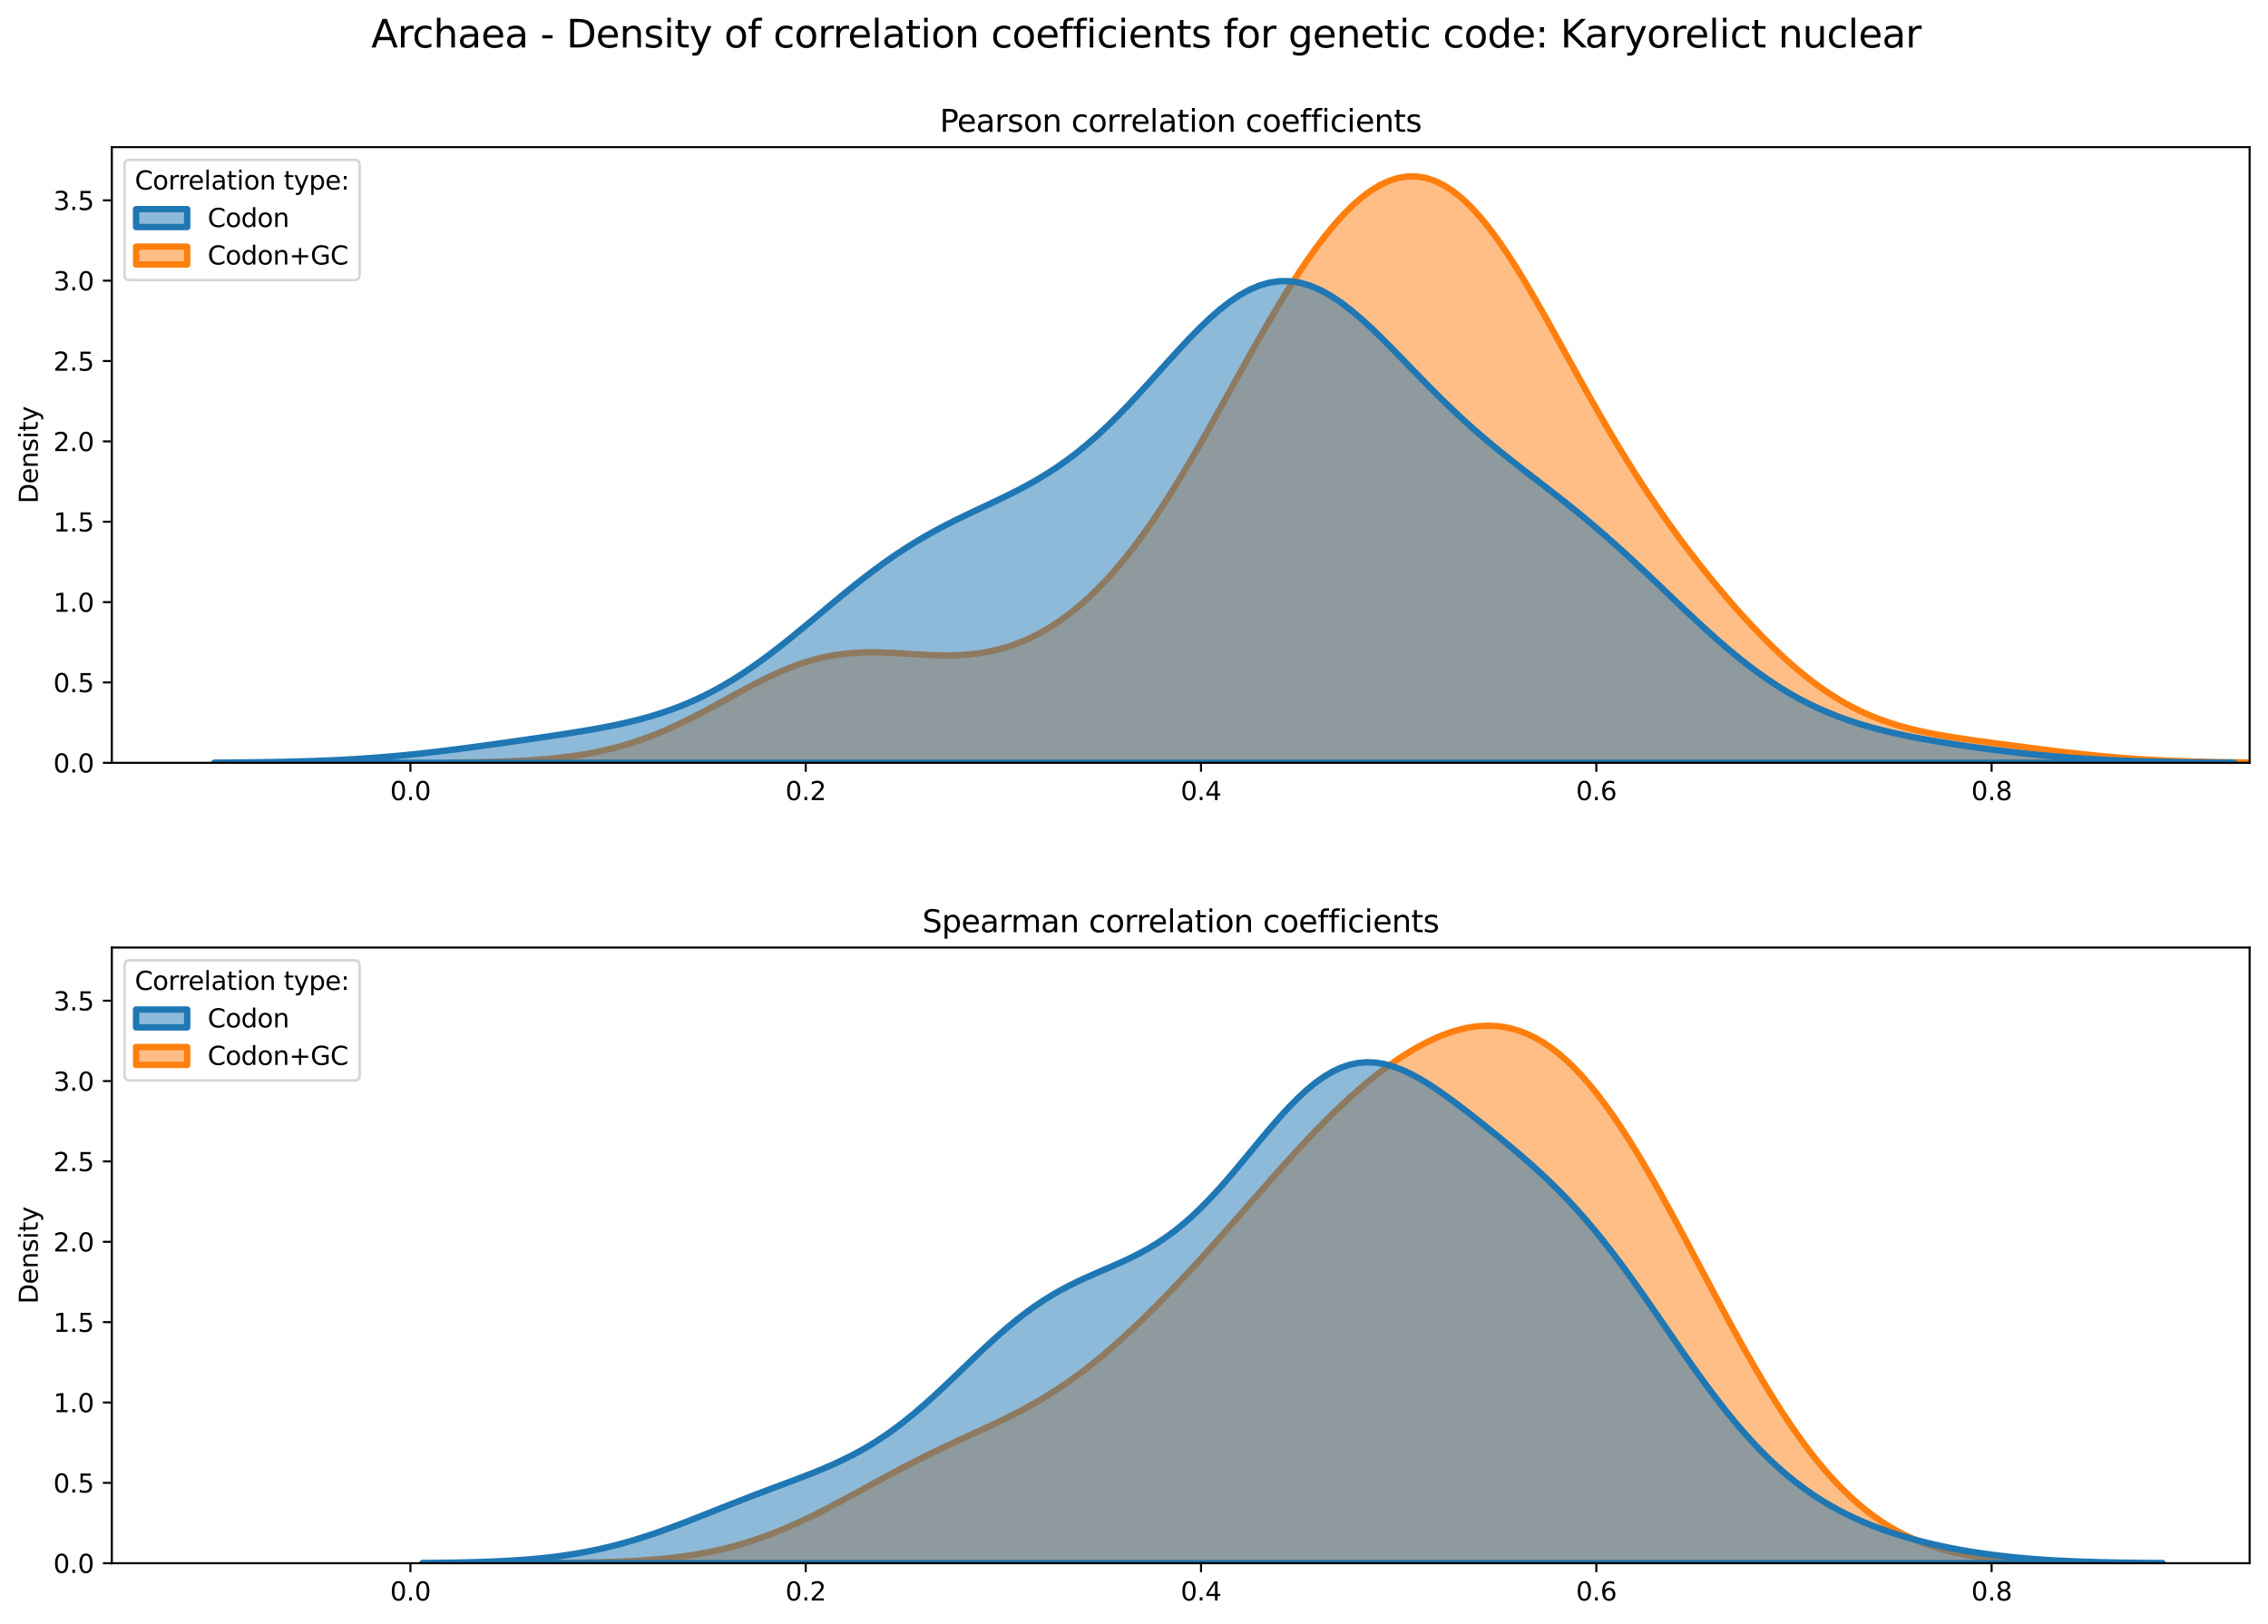 <?xml version="1.0" encoding="utf-8" standalone="no"?>
<!DOCTYPE svg PUBLIC "-//W3C//DTD SVG 1.1//EN"
  "http://www.w3.org/Graphics/SVG/1.1/DTD/svg11.dtd">
<svg xmlns:xlink="http://www.w3.org/1999/xlink" width="887.981pt" height="635.878pt" viewBox="0 0 887.981 635.878" xmlns="http://www.w3.org/2000/svg" version="1.1">
 <defs>
  <style type="text/css">*{stroke-linejoin: round; stroke-linecap: butt}</style>
 </defs>
 <g id="figure_1">
  <g id="patch_1">
   <path d="M 0 635.878 
L 887.981 635.878 
L 887.981 0 
L 0 0 
z
" style="fill: #ffffff"/>
  </g>
  <g id="axes_1">
   <g id="patch_2">
    <path d="M 43.781 298.643 
L 880.781 298.643 
L 880.781 57.6 
L 43.781 57.6 
z
" style="fill: #ffffff"/>
   </g>
   <g id="PolyCollection_1">
    <defs>
     <path id="m13b6de90f7" d="M 175.93 -337.345 
L 175.93 -337.235 
L 179.502 -337.235 
L 183.074 -337.235 
L 186.646 -337.235 
L 190.218 -337.235 
L 193.79 -337.235 
L 197.362 -337.235 
L 200.934 -337.235 
L 204.506 -337.235 
L 208.078 -337.235 
L 211.65 -337.235 
L 215.222 -337.235 
L 218.794 -337.235 
L 222.366 -337.235 
L 225.938 -337.235 
L 229.51 -337.235 
L 233.082 -337.235 
L 236.654 -337.235 
L 240.226 -337.235 
L 243.798 -337.235 
L 247.37 -337.235 
L 250.942 -337.235 
L 254.514 -337.235 
L 258.086 -337.235 
L 261.658 -337.235 
L 265.23 -337.235 
L 268.802 -337.235 
L 272.374 -337.235 
L 275.946 -337.235 
L 279.518 -337.235 
L 283.09 -337.235 
L 286.662 -337.235 
L 290.234 -337.235 
L 293.806 -337.235 
L 297.378 -337.235 
L 300.95 -337.235 
L 304.522 -337.235 
L 308.094 -337.235 
L 311.666 -337.235 
L 315.238 -337.235 
L 318.81 -337.235 
L 322.382 -337.235 
L 325.954 -337.235 
L 329.526 -337.235 
L 333.098 -337.235 
L 336.67 -337.235 
L 340.242 -337.235 
L 343.814 -337.235 
L 347.386 -337.235 
L 350.958 -337.235 
L 354.53 -337.235 
L 358.102 -337.235 
L 361.674 -337.235 
L 365.246 -337.235 
L 368.818 -337.235 
L 372.39 -337.235 
L 375.962 -337.235 
L 379.534 -337.235 
L 383.106 -337.235 
L 386.678 -337.235 
L 390.25 -337.235 
L 393.822 -337.235 
L 397.394 -337.235 
L 400.966 -337.235 
L 404.538 -337.235 
L 408.11 -337.235 
L 411.682 -337.235 
L 415.254 -337.235 
L 418.826 -337.235 
L 422.398 -337.235 
L 425.97 -337.235 
L 429.542 -337.235 
L 433.114 -337.235 
L 436.686 -337.235 
L 440.258 -337.235 
L 443.829 -337.235 
L 447.401 -337.235 
L 450.973 -337.235 
L 454.545 -337.235 
L 458.117 -337.235 
L 461.689 -337.235 
L 465.261 -337.235 
L 468.833 -337.235 
L 472.405 -337.235 
L 475.977 -337.235 
L 479.549 -337.235 
L 483.121 -337.235 
L 486.693 -337.235 
L 490.265 -337.235 
L 493.837 -337.235 
L 497.409 -337.235 
L 500.981 -337.235 
L 504.553 -337.235 
L 508.125 -337.235 
L 511.697 -337.235 
L 515.269 -337.235 
L 518.841 -337.235 
L 522.413 -337.235 
L 525.985 -337.235 
L 529.557 -337.235 
L 533.129 -337.235 
L 536.701 -337.235 
L 540.273 -337.235 
L 543.845 -337.235 
L 547.417 -337.235 
L 550.989 -337.235 
L 554.561 -337.235 
L 558.133 -337.235 
L 561.705 -337.235 
L 565.277 -337.235 
L 568.849 -337.235 
L 572.421 -337.235 
L 575.993 -337.235 
L 579.565 -337.235 
L 583.137 -337.235 
L 586.709 -337.235 
L 590.281 -337.235 
L 593.853 -337.235 
L 597.425 -337.235 
L 600.997 -337.235 
L 604.569 -337.235 
L 608.141 -337.235 
L 611.713 -337.235 
L 615.285 -337.235 
L 618.857 -337.235 
L 622.429 -337.235 
L 626.001 -337.235 
L 629.573 -337.235 
L 633.145 -337.235 
L 636.717 -337.235 
L 640.289 -337.235 
L 643.861 -337.235 
L 647.433 -337.235 
L 651.005 -337.235 
L 654.577 -337.235 
L 658.149 -337.235 
L 661.721 -337.235 
L 665.293 -337.235 
L 668.865 -337.235 
L 672.437 -337.235 
L 676.009 -337.235 
L 679.581 -337.235 
L 683.153 -337.235 
L 686.725 -337.235 
L 690.297 -337.235 
L 693.869 -337.235 
L 697.441 -337.235 
L 701.013 -337.235 
L 704.585 -337.235 
L 708.157 -337.235 
L 711.729 -337.235 
L 715.301 -337.235 
L 718.873 -337.235 
L 722.445 -337.235 
L 726.017 -337.235 
L 729.589 -337.235 
L 733.161 -337.235 
L 736.733 -337.235 
L 740.305 -337.235 
L 743.877 -337.235 
L 747.449 -337.235 
L 751.021 -337.235 
L 754.593 -337.235 
L 758.165 -337.235 
L 761.737 -337.235 
L 765.309 -337.235 
L 768.881 -337.235 
L 772.453 -337.235 
L 776.025 -337.235 
L 779.597 -337.235 
L 783.169 -337.235 
L 786.741 -337.235 
L 790.313 -337.235 
L 793.885 -337.235 
L 797.457 -337.235 
L 801.029 -337.235 
L 804.601 -337.235 
L 808.173 -337.235 
L 811.745 -337.235 
L 815.317 -337.235 
L 818.889 -337.235 
L 822.461 -337.235 
L 826.033 -337.235 
L 829.604 -337.235 
L 833.176 -337.235 
L 836.748 -337.235 
L 840.32 -337.235 
L 843.892 -337.235 
L 847.464 -337.235 
L 851.036 -337.235 
L 854.608 -337.235 
L 858.18 -337.235 
L 861.752 -337.235 
L 865.324 -337.235 
L 868.896 -337.235 
L 872.468 -337.235 
L 876.04 -337.235 
L 879.612 -337.235 
L 883.184 -337.235 
L 886.756 -337.235 
L 886.756 -337.313 
L 886.756 -337.313 
L 883.184 -337.337 
L 879.612 -337.366 
L 876.04 -337.403 
L 872.468 -337.448 
L 868.896 -337.503 
L 865.324 -337.57 
L 861.752 -337.65 
L 858.18 -337.745 
L 854.608 -337.858 
L 851.036 -337.99 
L 847.464 -338.142 
L 843.892 -338.317 
L 840.32 -338.516 
L 836.748 -338.74 
L 833.176 -338.99 
L 829.604 -339.267 
L 826.033 -339.57 
L 822.461 -339.899 
L 818.889 -340.252 
L 815.317 -340.628 
L 811.745 -341.025 
L 808.173 -341.44 
L 804.601 -341.871 
L 801.029 -342.314 
L 797.457 -342.767 
L 793.885 -343.227 
L 790.313 -343.692 
L 786.741 -344.162 
L 783.169 -344.635 
L 779.597 -345.113 
L 776.025 -345.599 
L 772.453 -346.097 
L 768.881 -346.614 
L 765.309 -347.159 
L 761.737 -347.74 
L 758.165 -348.37 
L 754.593 -349.063 
L 751.021 -349.832 
L 747.449 -350.693 
L 743.877 -351.662 
L 740.305 -352.755 
L 736.733 -353.988 
L 733.161 -355.373 
L 729.589 -356.926 
L 726.017 -358.655 
L 722.445 -360.57 
L 718.873 -362.678 
L 715.301 -364.98 
L 711.729 -367.479 
L 708.157 -370.171 
L 704.585 -373.054 
L 701.013 -376.119 
L 697.441 -379.359 
L 693.869 -382.765 
L 690.297 -386.328 
L 686.725 -390.037 
L 683.153 -393.885 
L 679.581 -397.864 
L 676.009 -401.97 
L 672.437 -406.198 
L 668.865 -410.549 
L 665.293 -415.025 
L 661.721 -419.629 
L 658.149 -424.369 
L 654.577 -429.25 
L 651.005 -434.283 
L 647.433 -439.474 
L 643.861 -444.83 
L 640.289 -450.356 
L 636.717 -456.052 
L 633.145 -461.917 
L 629.573 -467.941 
L 626.001 -474.11 
L 622.429 -480.405 
L 618.857 -486.798 
L 615.285 -493.256 
L 611.713 -499.739 
L 608.141 -506.204 
L 604.569 -512.6 
L 600.997 -518.874 
L 597.425 -524.971 
L 593.853 -530.835 
L 590.281 -536.409 
L 586.709 -541.641 
L 583.137 -546.48 
L 579.565 -550.879 
L 575.993 -554.799 
L 572.421 -558.204 
L 568.849 -561.067 
L 565.277 -563.369 
L 561.705 -565.095 
L 558.133 -566.238 
L 554.561 -566.8 
L 550.989 -566.785 
L 547.417 -566.204 
L 543.845 -565.072 
L 540.273 -563.407 
L 536.701 -561.232 
L 533.129 -558.569 
L 529.557 -555.442 
L 525.985 -551.879 
L 522.413 -547.906 
L 518.841 -543.551 
L 515.269 -538.841 
L 511.697 -533.807 
L 508.125 -528.479 
L 504.553 -522.887 
L 500.981 -517.064 
L 497.409 -511.045 
L 493.837 -504.864 
L 490.265 -498.558 
L 486.693 -492.165 
L 483.121 -485.723 
L 479.549 -479.269 
L 475.977 -472.843 
L 472.405 -466.481 
L 468.833 -460.219 
L 465.261 -454.09 
L 461.689 -448.125 
L 458.117 -442.351 
L 454.545 -436.791 
L 450.973 -431.467 
L 447.401 -426.394 
L 443.829 -421.584 
L 440.258 -417.046 
L 436.686 -412.785 
L 433.114 -408.804 
L 429.542 -405.102 
L 425.97 -401.677 
L 422.398 -398.526 
L 418.826 -395.643 
L 415.254 -393.023 
L 411.682 -390.659 
L 408.11 -388.545 
L 404.538 -386.674 
L 400.966 -385.039 
L 397.394 -383.632 
L 393.822 -382.445 
L 390.25 -381.468 
L 386.678 -380.69 
L 383.106 -380.099 
L 379.534 -379.682 
L 375.962 -379.421 
L 372.39 -379.299 
L 368.818 -379.295 
L 365.246 -379.386 
L 361.674 -379.548 
L 358.102 -379.754 
L 354.53 -379.978 
L 350.958 -380.192 
L 347.386 -380.367 
L 343.814 -380.477 
L 340.242 -380.497 
L 336.67 -380.404 
L 333.098 -380.178 
L 329.526 -379.801 
L 325.954 -379.262 
L 322.382 -378.552 
L 318.81 -377.668 
L 315.238 -376.61 
L 311.666 -375.385 
L 308.094 -374.002 
L 304.522 -372.475 
L 300.95 -370.822 
L 297.378 -369.061 
L 293.806 -367.215 
L 290.234 -365.308 
L 286.662 -363.362 
L 283.09 -361.401 
L 279.518 -359.449 
L 275.946 -357.527 
L 272.374 -355.653 
L 268.802 -353.847 
L 265.23 -352.121 
L 261.658 -350.489 
L 258.086 -348.96 
L 254.514 -347.54 
L 250.942 -346.232 
L 247.37 -345.039 
L 243.798 -343.96 
L 240.226 -342.992 
L 236.654 -342.13 
L 233.082 -341.37 
L 229.51 -340.705 
L 225.938 -340.127 
L 222.366 -339.629 
L 218.794 -339.204 
L 215.222 -338.843 
L 211.65 -338.54 
L 208.078 -338.286 
L 204.506 -338.076 
L 200.934 -337.903 
L 197.362 -337.763 
L 193.79 -337.649 
L 190.218 -337.557 
L 186.646 -337.484 
L 183.074 -337.426 
L 179.502 -337.38 
L 175.93 -337.345 
z
" style="stroke: #ff7f0e; stroke-width: 2.5"/>
    </defs>
    <g clip-path="url(#p60d54dfcc6)">
     <use xlink:href="#m13b6de90f7" x="0" y="635.878" style="fill: #ff7f0e; fill-opacity: 0.5; stroke: #ff7f0e; stroke-width: 2.5"/>
    </g>
   </g>
   <g id="PolyCollection_2">
    <defs>
     <path id="m52c8b38d7c" d="M 83.923 -337.307 
L 83.923 -337.235 
L 87.897 -337.235 
L 91.87 -337.235 
L 95.844 -337.235 
L 99.818 -337.235 
L 103.792 -337.235 
L 107.765 -337.235 
L 111.739 -337.235 
L 115.713 -337.235 
L 119.687 -337.235 
L 123.66 -337.235 
L 127.634 -337.235 
L 131.608 -337.235 
L 135.582 -337.235 
L 139.555 -337.235 
L 143.529 -337.235 
L 147.503 -337.235 
L 151.477 -337.235 
L 155.45 -337.235 
L 159.424 -337.235 
L 163.398 -337.235 
L 167.372 -337.235 
L 171.345 -337.235 
L 175.319 -337.235 
L 179.293 -337.235 
L 183.267 -337.235 
L 187.24 -337.235 
L 191.214 -337.235 
L 195.188 -337.235 
L 199.161 -337.235 
L 203.135 -337.235 
L 207.109 -337.235 
L 211.083 -337.235 
L 215.056 -337.235 
L 219.03 -337.235 
L 223.004 -337.235 
L 226.978 -337.235 
L 230.951 -337.235 
L 234.925 -337.235 
L 238.899 -337.235 
L 242.873 -337.235 
L 246.846 -337.235 
L 250.82 -337.235 
L 254.794 -337.235 
L 258.768 -337.235 
L 262.741 -337.235 
L 266.715 -337.235 
L 270.689 -337.235 
L 274.663 -337.235 
L 278.636 -337.235 
L 282.61 -337.235 
L 286.584 -337.235 
L 290.558 -337.235 
L 294.531 -337.235 
L 298.505 -337.235 
L 302.479 -337.235 
L 306.453 -337.235 
L 310.426 -337.235 
L 314.4 -337.235 
L 318.374 -337.235 
L 322.348 -337.235 
L 326.321 -337.235 
L 330.295 -337.235 
L 334.269 -337.235 
L 338.242 -337.235 
L 342.216 -337.235 
L 346.19 -337.235 
L 350.164 -337.235 
L 354.137 -337.235 
L 358.111 -337.235 
L 362.085 -337.235 
L 366.059 -337.235 
L 370.032 -337.235 
L 374.006 -337.235 
L 377.98 -337.235 
L 381.954 -337.235 
L 385.927 -337.235 
L 389.901 -337.235 
L 393.875 -337.235 
L 397.849 -337.235 
L 401.822 -337.235 
L 405.796 -337.235 
L 409.77 -337.235 
L 413.744 -337.235 
L 417.717 -337.235 
L 421.691 -337.235 
L 425.665 -337.235 
L 429.639 -337.235 
L 433.612 -337.235 
L 437.586 -337.235 
L 441.56 -337.235 
L 445.534 -337.235 
L 449.507 -337.235 
L 453.481 -337.235 
L 457.455 -337.235 
L 461.429 -337.235 
L 465.402 -337.235 
L 469.376 -337.235 
L 473.35 -337.235 
L 477.324 -337.235 
L 481.297 -337.235 
L 485.271 -337.235 
L 489.245 -337.235 
L 493.218 -337.235 
L 497.192 -337.235 
L 501.166 -337.235 
L 505.14 -337.235 
L 509.113 -337.235 
L 513.087 -337.235 
L 517.061 -337.235 
L 521.035 -337.235 
L 525.008 -337.235 
L 528.982 -337.235 
L 532.956 -337.235 
L 536.93 -337.235 
L 540.903 -337.235 
L 544.877 -337.235 
L 548.851 -337.235 
L 552.825 -337.235 
L 556.798 -337.235 
L 560.772 -337.235 
L 564.746 -337.235 
L 568.72 -337.235 
L 572.693 -337.235 
L 576.667 -337.235 
L 580.641 -337.235 
L 584.615 -337.235 
L 588.588 -337.235 
L 592.562 -337.235 
L 596.536 -337.235 
L 600.51 -337.235 
L 604.483 -337.235 
L 608.457 -337.235 
L 612.431 -337.235 
L 616.405 -337.235 
L 620.378 -337.235 
L 624.352 -337.235 
L 628.326 -337.235 
L 632.299 -337.235 
L 636.273 -337.235 
L 640.247 -337.235 
L 644.221 -337.235 
L 648.194 -337.235 
L 652.168 -337.235 
L 656.142 -337.235 
L 660.116 -337.235 
L 664.089 -337.235 
L 668.063 -337.235 
L 672.037 -337.235 
L 676.011 -337.235 
L 679.984 -337.235 
L 683.958 -337.235 
L 687.932 -337.235 
L 691.906 -337.235 
L 695.879 -337.235 
L 699.853 -337.235 
L 703.827 -337.235 
L 707.801 -337.235 
L 711.774 -337.235 
L 715.748 -337.235 
L 719.722 -337.235 
L 723.696 -337.235 
L 727.669 -337.235 
L 731.643 -337.235 
L 735.617 -337.235 
L 739.591 -337.235 
L 743.564 -337.235 
L 747.538 -337.235 
L 751.512 -337.235 
L 755.486 -337.235 
L 759.459 -337.235 
L 763.433 -337.235 
L 767.407 -337.235 
L 771.381 -337.235 
L 775.354 -337.235 
L 779.328 -337.235 
L 783.302 -337.235 
L 787.275 -337.235 
L 791.249 -337.235 
L 795.223 -337.235 
L 799.197 -337.235 
L 803.17 -337.235 
L 807.144 -337.235 
L 811.118 -337.235 
L 815.092 -337.235 
L 819.065 -337.235 
L 823.039 -337.235 
L 827.013 -337.235 
L 830.987 -337.235 
L 834.96 -337.235 
L 838.934 -337.235 
L 842.908 -337.235 
L 846.882 -337.235 
L 850.855 -337.235 
L 854.829 -337.235 
L 858.803 -337.235 
L 862.777 -337.235 
L 866.75 -337.235 
L 870.724 -337.235 
L 874.698 -337.235 
L 874.698 -337.307 
L 874.698 -337.307 
L 870.724 -337.329 
L 866.75 -337.356 
L 862.777 -337.391 
L 858.803 -337.434 
L 854.829 -337.486 
L 850.855 -337.55 
L 846.882 -337.627 
L 842.908 -337.72 
L 838.934 -337.829 
L 834.96 -337.957 
L 830.987 -338.106 
L 827.013 -338.278 
L 823.039 -338.475 
L 819.065 -338.698 
L 815.092 -338.948 
L 811.118 -339.227 
L 807.144 -339.535 
L 803.17 -339.872 
L 799.197 -340.239 
L 795.223 -340.635 
L 791.249 -341.059 
L 787.275 -341.511 
L 783.302 -341.989 
L 779.328 -342.494 
L 775.354 -343.025 
L 771.381 -343.582 
L 767.407 -344.166 
L 763.433 -344.78 
L 759.459 -345.426 
L 755.486 -346.109 
L 751.512 -346.834 
L 747.538 -347.61 
L 743.564 -348.444 
L 739.591 -349.347 
L 735.617 -350.332 
L 731.643 -351.409 
L 727.669 -352.592 
L 723.696 -353.896 
L 719.722 -355.332 
L 715.748 -356.915 
L 711.774 -358.655 
L 707.801 -360.563 
L 703.827 -362.648 
L 699.853 -364.915 
L 695.879 -367.366 
L 691.906 -370.003 
L 687.932 -372.822 
L 683.958 -375.816 
L 679.984 -378.975 
L 676.011 -382.285 
L 672.037 -385.73 
L 668.063 -389.291 
L 664.089 -392.946 
L 660.116 -396.673 
L 656.142 -400.448 
L 652.168 -404.246 
L 648.194 -408.044 
L 644.221 -411.819 
L 640.247 -415.551 
L 636.273 -419.223 
L 632.299 -422.82 
L 628.326 -426.334 
L 624.352 -429.759 
L 620.378 -433.095 
L 616.405 -436.348 
L 612.431 -439.527 
L 608.457 -442.648 
L 604.483 -445.729 
L 600.51 -448.792 
L 596.536 -451.862 
L 592.562 -454.965 
L 588.588 -458.124 
L 584.615 -461.365 
L 580.641 -464.707 
L 576.667 -468.165 
L 572.693 -471.751 
L 568.72 -475.466 
L 564.746 -479.305 
L 560.772 -483.255 
L 556.798 -487.293 
L 552.825 -491.386 
L 548.851 -495.495 
L 544.877 -499.573 
L 540.903 -503.564 
L 536.93 -507.41 
L 532.956 -511.05 
L 528.982 -514.418 
L 525.008 -517.454 
L 521.035 -520.097 
L 517.061 -522.294 
L 513.087 -523.998 
L 509.113 -525.17 
L 505.14 -525.781 
L 501.166 -525.816 
L 497.192 -525.27 
L 493.218 -524.148 
L 489.245 -522.472 
L 485.271 -520.271 
L 481.297 -517.586 
L 477.324 -514.466 
L 473.35 -510.969 
L 469.376 -507.156 
L 465.402 -503.093 
L 461.429 -498.847 
L 457.455 -494.485 
L 453.481 -490.071 
L 449.507 -485.664 
L 445.534 -481.321 
L 441.56 -477.088 
L 437.586 -473.005 
L 433.612 -469.107 
L 429.639 -465.415 
L 425.665 -461.946 
L 421.691 -458.708 
L 417.717 -455.698 
L 413.744 -452.911 
L 409.77 -450.331 
L 405.796 -447.94 
L 401.822 -445.712 
L 397.849 -443.621 
L 393.875 -441.635 
L 389.901 -439.723 
L 385.927 -437.852 
L 381.954 -435.99 
L 377.98 -434.106 
L 374.006 -432.172 
L 370.032 -430.161 
L 366.059 -428.051 
L 362.085 -425.825 
L 358.111 -423.469 
L 354.137 -420.975 
L 350.164 -418.339 
L 346.19 -415.563 
L 342.216 -412.656 
L 338.242 -409.629 
L 334.269 -406.497 
L 330.295 -403.282 
L 326.321 -400.006 
L 322.348 -396.695 
L 318.374 -393.375 
L 314.4 -390.074 
L 310.426 -386.819 
L 306.453 -383.636 
L 302.479 -380.55 
L 298.505 -377.581 
L 294.531 -374.748 
L 290.558 -372.067 
L 286.584 -369.548 
L 282.61 -367.2 
L 278.636 -365.026 
L 274.663 -363.027 
L 270.689 -361.199 
L 266.715 -359.537 
L 262.741 -358.032 
L 258.768 -356.673 
L 254.794 -355.448 
L 250.82 -354.343 
L 246.846 -353.346 
L 242.873 -352.44 
L 238.899 -351.613 
L 234.925 -350.851 
L 230.951 -350.142 
L 226.978 -349.474 
L 223.004 -348.838 
L 219.03 -348.225 
L 215.056 -347.629 
L 211.083 -347.045 
L 207.109 -346.468 
L 203.135 -345.898 
L 199.161 -345.332 
L 195.188 -344.772 
L 191.214 -344.218 
L 187.24 -343.673 
L 183.267 -343.138 
L 179.293 -342.618 
L 175.319 -342.115 
L 171.345 -341.631 
L 167.372 -341.171 
L 163.398 -340.736 
L 159.424 -340.328 
L 155.45 -339.949 
L 151.477 -339.6 
L 147.503 -339.281 
L 143.529 -338.993 
L 139.555 -338.734 
L 135.582 -338.504 
L 131.608 -338.301 
L 127.634 -338.124 
L 123.66 -337.971 
L 119.687 -337.839 
L 115.713 -337.728 
L 111.739 -337.633 
L 107.765 -337.555 
L 103.792 -337.49 
L 99.818 -337.436 
L 95.844 -337.393 
L 91.87 -337.358 
L 87.897 -337.33 
L 83.923 -337.307 
z
" style="stroke: #1f77b4; stroke-width: 2.5"/>
    </defs>
    <g clip-path="url(#p60d54dfcc6)">
     <use xlink:href="#m52c8b38d7c" x="0" y="635.878" style="fill: #1f77b4; fill-opacity: 0.5; stroke: #1f77b4; stroke-width: 2.5"/>
    </g>
   </g>
   <g id="matplotlib.axis_1">
    <g id="xtick_1">
     <g id="line2d_1">
      <defs>
       <path id="m47d3017048" d="M 0 0 
L 0 3.5 
" style="stroke: #000000; stroke-width: 0.8"/>
      </defs>
      <g>
       <use xlink:href="#m47d3017048" x="160.695" y="298.643" style="stroke: #000000; stroke-width: 0.8"/>
      </g>
     </g>
     <g id="text_1">
      <!-- 0.0 -->
      <g transform="translate(152.743 313.242) scale(0.1 -0.1)">
       <defs>
        <path id="DejaVuSans-30" d="M 2034 4250 
Q 1547 4250 1301 3770 
Q 1056 3291 1056 2328 
Q 1056 1369 1301 889 
Q 1547 409 2034 409 
Q 2525 409 2770 889 
Q 3016 1369 3016 2328 
Q 3016 3291 2770 3770 
Q 2525 4250 2034 4250 
z
M 2034 4750 
Q 2819 4750 3233 4129 
Q 3647 3509 3647 2328 
Q 3647 1150 3233 529 
Q 2819 -91 2034 -91 
Q 1250 -91 836 529 
Q 422 1150 422 2328 
Q 422 3509 836 4129 
Q 1250 4750 2034 4750 
z
" transform="scale(0.016)"/>
        <path id="DejaVuSans-2e" d="M 684 794 
L 1344 794 
L 1344 0 
L 684 0 
L 684 794 
z
" transform="scale(0.016)"/>
       </defs>
       <use xlink:href="#DejaVuSans-30"/>
       <use xlink:href="#DejaVuSans-2e" x="63.623"/>
       <use xlink:href="#DejaVuSans-30" x="95.41"/>
      </g>
     </g>
    </g>
    <g id="xtick_2">
     <g id="line2d_2">
      <g>
       <use xlink:href="#m47d3017048" x="315.464" y="298.643" style="stroke: #000000; stroke-width: 0.8"/>
      </g>
     </g>
     <g id="text_2">
      <!-- 0.2 -->
      <g transform="translate(307.512 313.242) scale(0.1 -0.1)">
       <defs>
        <path id="DejaVuSans-32" d="M 1228 531 
L 3431 531 
L 3431 0 
L 469 0 
L 469 531 
Q 828 903 1448 1529 
Q 2069 2156 2228 2338 
Q 2531 2678 2651 2914 
Q 2772 3150 2772 3378 
Q 2772 3750 2511 3984 
Q 2250 4219 1831 4219 
Q 1534 4219 1204 4116 
Q 875 4013 500 3803 
L 500 4441 
Q 881 4594 1212 4672 
Q 1544 4750 1819 4750 
Q 2544 4750 2975 4387 
Q 3406 4025 3406 3419 
Q 3406 3131 3298 2873 
Q 3191 2616 2906 2266 
Q 2828 2175 2409 1742 
Q 1991 1309 1228 531 
z
" transform="scale(0.016)"/>
       </defs>
       <use xlink:href="#DejaVuSans-30"/>
       <use xlink:href="#DejaVuSans-2e" x="63.623"/>
       <use xlink:href="#DejaVuSans-32" x="95.41"/>
      </g>
     </g>
    </g>
    <g id="xtick_3">
     <g id="line2d_3">
      <g>
       <use xlink:href="#m47d3017048" x="470.232" y="298.643" style="stroke: #000000; stroke-width: 0.8"/>
      </g>
     </g>
     <g id="text_3">
      <!-- 0.4 -->
      <g transform="translate(462.281 313.242) scale(0.1 -0.1)">
       <defs>
        <path id="DejaVuSans-34" d="M 2419 4116 
L 825 1625 
L 2419 1625 
L 2419 4116 
z
M 2253 4666 
L 3047 4666 
L 3047 1625 
L 3713 1625 
L 3713 1100 
L 3047 1100 
L 3047 0 
L 2419 0 
L 2419 1100 
L 313 1100 
L 313 1709 
L 2253 4666 
z
" transform="scale(0.016)"/>
       </defs>
       <use xlink:href="#DejaVuSans-30"/>
       <use xlink:href="#DejaVuSans-2e" x="63.623"/>
       <use xlink:href="#DejaVuSans-34" x="95.41"/>
      </g>
     </g>
    </g>
    <g id="xtick_4">
     <g id="line2d_4">
      <g>
       <use xlink:href="#m47d3017048" x="625.001" y="298.643" style="stroke: #000000; stroke-width: 0.8"/>
      </g>
     </g>
     <g id="text_4">
      <!-- 0.6 -->
      <g transform="translate(617.05 313.242) scale(0.1 -0.1)">
       <defs>
        <path id="DejaVuSans-36" d="M 2113 2584 
Q 1688 2584 1439 2293 
Q 1191 2003 1191 1497 
Q 1191 994 1439 701 
Q 1688 409 2113 409 
Q 2538 409 2786 701 
Q 3034 994 3034 1497 
Q 3034 2003 2786 2293 
Q 2538 2584 2113 2584 
z
M 3366 4563 
L 3366 3988 
Q 3128 4100 2886 4159 
Q 2644 4219 2406 4219 
Q 1781 4219 1451 3797 
Q 1122 3375 1075 2522 
Q 1259 2794 1537 2939 
Q 1816 3084 2150 3084 
Q 2853 3084 3261 2657 
Q 3669 2231 3669 1497 
Q 3669 778 3244 343 
Q 2819 -91 2113 -91 
Q 1303 -91 875 529 
Q 447 1150 447 2328 
Q 447 3434 972 4092 
Q 1497 4750 2381 4750 
Q 2619 4750 2861 4703 
Q 3103 4656 3366 4563 
z
" transform="scale(0.016)"/>
       </defs>
       <use xlink:href="#DejaVuSans-30"/>
       <use xlink:href="#DejaVuSans-2e" x="63.623"/>
       <use xlink:href="#DejaVuSans-36" x="95.41"/>
      </g>
     </g>
    </g>
    <g id="xtick_5">
     <g id="line2d_5">
      <g>
       <use xlink:href="#m47d3017048" x="779.77" y="298.643" style="stroke: #000000; stroke-width: 0.8"/>
      </g>
     </g>
     <g id="text_5">
      <!-- 0.8 -->
      <g transform="translate(771.818 313.242) scale(0.1 -0.1)">
       <defs>
        <path id="DejaVuSans-38" d="M 2034 2216 
Q 1584 2216 1326 1975 
Q 1069 1734 1069 1313 
Q 1069 891 1326 650 
Q 1584 409 2034 409 
Q 2484 409 2743 651 
Q 3003 894 3003 1313 
Q 3003 1734 2745 1975 
Q 2488 2216 2034 2216 
z
M 1403 2484 
Q 997 2584 770 2862 
Q 544 3141 544 3541 
Q 544 4100 942 4425 
Q 1341 4750 2034 4750 
Q 2731 4750 3128 4425 
Q 3525 4100 3525 3541 
Q 3525 3141 3298 2862 
Q 3072 2584 2669 2484 
Q 3125 2378 3379 2068 
Q 3634 1759 3634 1313 
Q 3634 634 3220 271 
Q 2806 -91 2034 -91 
Q 1263 -91 848 271 
Q 434 634 434 1313 
Q 434 1759 690 2068 
Q 947 2378 1403 2484 
z
M 1172 3481 
Q 1172 3119 1398 2916 
Q 1625 2713 2034 2713 
Q 2441 2713 2670 2916 
Q 2900 3119 2900 3481 
Q 2900 3844 2670 4047 
Q 2441 4250 2034 4250 
Q 1625 4250 1398 4047 
Q 1172 3844 1172 3481 
z
" transform="scale(0.016)"/>
       </defs>
       <use xlink:href="#DejaVuSans-30"/>
       <use xlink:href="#DejaVuSans-2e" x="63.623"/>
       <use xlink:href="#DejaVuSans-38" x="95.41"/>
      </g>
     </g>
    </g>
   </g>
   <g id="matplotlib.axis_2">
    <g id="ytick_1">
     <g id="line2d_6">
      <defs>
       <path id="mfa242191d9" d="M 0 0 
L -3.5 0 
" style="stroke: #000000; stroke-width: 0.8"/>
      </defs>
      <g>
       <use xlink:href="#mfa242191d9" x="43.781" y="298.643" style="stroke: #000000; stroke-width: 0.8"/>
      </g>
     </g>
     <g id="text_6">
      <!-- 0.0 -->
      <g transform="translate(20.878 302.443) scale(0.1 -0.1)">
       <use xlink:href="#DejaVuSans-30"/>
       <use xlink:href="#DejaVuSans-2e" x="63.623"/>
       <use xlink:href="#DejaVuSans-30" x="95.41"/>
      </g>
     </g>
    </g>
    <g id="ytick_2">
     <g id="line2d_7">
      <g>
       <use xlink:href="#mfa242191d9" x="43.781" y="267.183" style="stroke: #000000; stroke-width: 0.8"/>
      </g>
     </g>
     <g id="text_7">
      <!-- 0.5 -->
      <g transform="translate(20.878 270.982) scale(0.1 -0.1)">
       <defs>
        <path id="DejaVuSans-35" d="M 691 4666 
L 3169 4666 
L 3169 4134 
L 1269 4134 
L 1269 2991 
Q 1406 3038 1543 3061 
Q 1681 3084 1819 3084 
Q 2600 3084 3056 2656 
Q 3513 2228 3513 1497 
Q 3513 744 3044 326 
Q 2575 -91 1722 -91 
Q 1428 -91 1123 -41 
Q 819 9 494 109 
L 494 744 
Q 775 591 1075 516 
Q 1375 441 1709 441 
Q 2250 441 2565 725 
Q 2881 1009 2881 1497 
Q 2881 1984 2565 2268 
Q 2250 2553 1709 2553 
Q 1456 2553 1204 2497 
Q 953 2441 691 2322 
L 691 4666 
z
" transform="scale(0.016)"/>
       </defs>
       <use xlink:href="#DejaVuSans-30"/>
       <use xlink:href="#DejaVuSans-2e" x="63.623"/>
       <use xlink:href="#DejaVuSans-35" x="95.41"/>
      </g>
     </g>
    </g>
    <g id="ytick_3">
     <g id="line2d_8">
      <g>
       <use xlink:href="#mfa242191d9" x="43.781" y="235.722" style="stroke: #000000; stroke-width: 0.8"/>
      </g>
     </g>
     <g id="text_8">
      <!-- 1.0 -->
      <g transform="translate(20.878 239.522) scale(0.1 -0.1)">
       <defs>
        <path id="DejaVuSans-31" d="M 794 531 
L 1825 531 
L 1825 4091 
L 703 3866 
L 703 4441 
L 1819 4666 
L 2450 4666 
L 2450 531 
L 3481 531 
L 3481 0 
L 794 0 
L 794 531 
z
" transform="scale(0.016)"/>
       </defs>
       <use xlink:href="#DejaVuSans-31"/>
       <use xlink:href="#DejaVuSans-2e" x="63.623"/>
       <use xlink:href="#DejaVuSans-30" x="95.41"/>
      </g>
     </g>
    </g>
    <g id="ytick_4">
     <g id="line2d_9">
      <g>
       <use xlink:href="#mfa242191d9" x="43.781" y="204.262" style="stroke: #000000; stroke-width: 0.8"/>
      </g>
     </g>
     <g id="text_9">
      <!-- 1.5 -->
      <g transform="translate(20.878 208.061) scale(0.1 -0.1)">
       <use xlink:href="#DejaVuSans-31"/>
       <use xlink:href="#DejaVuSans-2e" x="63.623"/>
       <use xlink:href="#DejaVuSans-35" x="95.41"/>
      </g>
     </g>
    </g>
    <g id="ytick_5">
     <g id="line2d_10">
      <g>
       <use xlink:href="#mfa242191d9" x="43.781" y="172.801" style="stroke: #000000; stroke-width: 0.8"/>
      </g>
     </g>
     <g id="text_10">
      <!-- 2.0 -->
      <g transform="translate(20.878 176.6) scale(0.1 -0.1)">
       <use xlink:href="#DejaVuSans-32"/>
       <use xlink:href="#DejaVuSans-2e" x="63.623"/>
       <use xlink:href="#DejaVuSans-30" x="95.41"/>
      </g>
     </g>
    </g>
    <g id="ytick_6">
     <g id="line2d_11">
      <g>
       <use xlink:href="#mfa242191d9" x="43.781" y="141.341" style="stroke: #000000; stroke-width: 0.8"/>
      </g>
     </g>
     <g id="text_11">
      <!-- 2.5 -->
      <g transform="translate(20.878 145.14) scale(0.1 -0.1)">
       <use xlink:href="#DejaVuSans-32"/>
       <use xlink:href="#DejaVuSans-2e" x="63.623"/>
       <use xlink:href="#DejaVuSans-35" x="95.41"/>
      </g>
     </g>
    </g>
    <g id="ytick_7">
     <g id="line2d_12">
      <g>
       <use xlink:href="#mfa242191d9" x="43.781" y="109.88" style="stroke: #000000; stroke-width: 0.8"/>
      </g>
     </g>
     <g id="text_12">
      <!-- 3.0 -->
      <g transform="translate(20.878 113.679) scale(0.1 -0.1)">
       <defs>
        <path id="DejaVuSans-33" d="M 2597 2516 
Q 3050 2419 3304 2112 
Q 3559 1806 3559 1356 
Q 3559 666 3084 287 
Q 2609 -91 1734 -91 
Q 1441 -91 1130 -33 
Q 819 25 488 141 
L 488 750 
Q 750 597 1062 519 
Q 1375 441 1716 441 
Q 2309 441 2620 675 
Q 2931 909 2931 1356 
Q 2931 1769 2642 2001 
Q 2353 2234 1838 2234 
L 1294 2234 
L 1294 2753 
L 1863 2753 
Q 2328 2753 2575 2939 
Q 2822 3125 2822 3475 
Q 2822 3834 2567 4026 
Q 2313 4219 1838 4219 
Q 1578 4219 1281 4162 
Q 984 4106 628 3988 
L 628 4550 
Q 988 4650 1302 4700 
Q 1616 4750 1894 4750 
Q 2613 4750 3031 4423 
Q 3450 4097 3450 3541 
Q 3450 3153 3228 2886 
Q 3006 2619 2597 2516 
z
" transform="scale(0.016)"/>
       </defs>
       <use xlink:href="#DejaVuSans-33"/>
       <use xlink:href="#DejaVuSans-2e" x="63.623"/>
       <use xlink:href="#DejaVuSans-30" x="95.41"/>
      </g>
     </g>
    </g>
    <g id="ytick_8">
     <g id="line2d_13">
      <g>
       <use xlink:href="#mfa242191d9" x="43.781" y="78.42" style="stroke: #000000; stroke-width: 0.8"/>
      </g>
     </g>
     <g id="text_13">
      <!-- 3.5 -->
      <g transform="translate(20.878 82.219) scale(0.1 -0.1)">
       <use xlink:href="#DejaVuSans-33"/>
       <use xlink:href="#DejaVuSans-2e" x="63.623"/>
       <use xlink:href="#DejaVuSans-35" x="95.41"/>
      </g>
     </g>
    </g>
    <g id="text_14">
     <!-- Density -->
     <g transform="translate(14.798 197.13) rotate(-90) scale(0.1 -0.1)">
      <defs>
       <path id="DejaVuSans-44" d="M 1259 4147 
L 1259 519 
L 2022 519 
Q 2988 519 3436 956 
Q 3884 1394 3884 2338 
Q 3884 3275 3436 3711 
Q 2988 4147 2022 4147 
L 1259 4147 
z
M 628 4666 
L 1925 4666 
Q 3281 4666 3915 4102 
Q 4550 3538 4550 2338 
Q 4550 1131 3912 565 
Q 3275 0 1925 0 
L 628 0 
L 628 4666 
z
" transform="scale(0.016)"/>
       <path id="DejaVuSans-65" d="M 3597 1894 
L 3597 1613 
L 953 1613 
Q 991 1019 1311 708 
Q 1631 397 2203 397 
Q 2534 397 2845 478 
Q 3156 559 3463 722 
L 3463 178 
Q 3153 47 2828 -22 
Q 2503 -91 2169 -91 
Q 1331 -91 842 396 
Q 353 884 353 1716 
Q 353 2575 817 3079 
Q 1281 3584 2069 3584 
Q 2775 3584 3186 3129 
Q 3597 2675 3597 1894 
z
M 3022 2063 
Q 3016 2534 2758 2815 
Q 2500 3097 2075 3097 
Q 1594 3097 1305 2825 
Q 1016 2553 972 2059 
L 3022 2063 
z
" transform="scale(0.016)"/>
       <path id="DejaVuSans-6e" d="M 3513 2113 
L 3513 0 
L 2938 0 
L 2938 2094 
Q 2938 2591 2744 2837 
Q 2550 3084 2163 3084 
Q 1697 3084 1428 2787 
Q 1159 2491 1159 1978 
L 1159 0 
L 581 0 
L 581 3500 
L 1159 3500 
L 1159 2956 
Q 1366 3272 1645 3428 
Q 1925 3584 2291 3584 
Q 2894 3584 3203 3211 
Q 3513 2838 3513 2113 
z
" transform="scale(0.016)"/>
       <path id="DejaVuSans-73" d="M 2834 3397 
L 2834 2853 
Q 2591 2978 2328 3040 
Q 2066 3103 1784 3103 
Q 1356 3103 1142 2972 
Q 928 2841 928 2578 
Q 928 2378 1081 2264 
Q 1234 2150 1697 2047 
L 1894 2003 
Q 2506 1872 2764 1633 
Q 3022 1394 3022 966 
Q 3022 478 2636 193 
Q 2250 -91 1575 -91 
Q 1294 -91 989 -36 
Q 684 19 347 128 
L 347 722 
Q 666 556 975 473 
Q 1284 391 1588 391 
Q 1994 391 2212 530 
Q 2431 669 2431 922 
Q 2431 1156 2273 1281 
Q 2116 1406 1581 1522 
L 1381 1569 
Q 847 1681 609 1914 
Q 372 2147 372 2553 
Q 372 3047 722 3315 
Q 1072 3584 1716 3584 
Q 2034 3584 2315 3537 
Q 2597 3491 2834 3397 
z
" transform="scale(0.016)"/>
       <path id="DejaVuSans-69" d="M 603 3500 
L 1178 3500 
L 1178 0 
L 603 0 
L 603 3500 
z
M 603 4863 
L 1178 4863 
L 1178 4134 
L 603 4134 
L 603 4863 
z
" transform="scale(0.016)"/>
       <path id="DejaVuSans-74" d="M 1172 4494 
L 1172 3500 
L 2356 3500 
L 2356 3053 
L 1172 3053 
L 1172 1153 
Q 1172 725 1289 603 
Q 1406 481 1766 481 
L 2356 481 
L 2356 0 
L 1766 0 
Q 1100 0 847 248 
Q 594 497 594 1153 
L 594 3053 
L 172 3053 
L 172 3500 
L 594 3500 
L 594 4494 
L 1172 4494 
z
" transform="scale(0.016)"/>
       <path id="DejaVuSans-79" d="M 2059 -325 
Q 1816 -950 1584 -1140 
Q 1353 -1331 966 -1331 
L 506 -1331 
L 506 -850 
L 844 -850 
Q 1081 -850 1212 -737 
Q 1344 -625 1503 -206 
L 1606 56 
L 191 3500 
L 800 3500 
L 1894 763 
L 2988 3500 
L 3597 3500 
L 2059 -325 
z
" transform="scale(0.016)"/>
      </defs>
      <use xlink:href="#DejaVuSans-44"/>
      <use xlink:href="#DejaVuSans-65" x="77.002"/>
      <use xlink:href="#DejaVuSans-6e" x="138.525"/>
      <use xlink:href="#DejaVuSans-73" x="201.904"/>
      <use xlink:href="#DejaVuSans-69" x="254.004"/>
      <use xlink:href="#DejaVuSans-74" x="281.787"/>
      <use xlink:href="#DejaVuSans-79" x="320.996"/>
     </g>
    </g>
   </g>
   <g id="patch_3">
    <path d="M 43.781 298.643 
L 43.781 57.6 
" style="fill: none; stroke: #000000; stroke-width: 0.8; stroke-linejoin: miter; stroke-linecap: square"/>
   </g>
   <g id="patch_4">
    <path d="M 880.781 298.643 
L 880.781 57.6 
" style="fill: none; stroke: #000000; stroke-width: 0.8; stroke-linejoin: miter; stroke-linecap: square"/>
   </g>
   <g id="patch_5">
    <path d="M 43.781 298.643 
L 880.781 298.643 
" style="fill: none; stroke: #000000; stroke-width: 0.8; stroke-linejoin: miter; stroke-linecap: square"/>
   </g>
   <g id="patch_6">
    <path d="M 43.781 57.6 
L 880.781 57.6 
" style="fill: none; stroke: #000000; stroke-width: 0.8; stroke-linejoin: miter; stroke-linecap: square"/>
   </g>
   <g id="text_15">
    <!-- Pearson correlation coefficients -->
    <g transform="translate(367.949 51.6) scale(0.12 -0.12)">
     <defs>
      <path id="DejaVuSans-50" d="M 1259 4147 
L 1259 2394 
L 2053 2394 
Q 2494 2394 2734 2622 
Q 2975 2850 2975 3272 
Q 2975 3691 2734 3919 
Q 2494 4147 2053 4147 
L 1259 4147 
z
M 628 4666 
L 2053 4666 
Q 2838 4666 3239 4311 
Q 3641 3956 3641 3272 
Q 3641 2581 3239 2228 
Q 2838 1875 2053 1875 
L 1259 1875 
L 1259 0 
L 628 0 
L 628 4666 
z
" transform="scale(0.016)"/>
      <path id="DejaVuSans-61" d="M 2194 1759 
Q 1497 1759 1228 1600 
Q 959 1441 959 1056 
Q 959 750 1161 570 
Q 1363 391 1709 391 
Q 2188 391 2477 730 
Q 2766 1069 2766 1631 
L 2766 1759 
L 2194 1759 
z
M 3341 1997 
L 3341 0 
L 2766 0 
L 2766 531 
Q 2569 213 2275 61 
Q 1981 -91 1556 -91 
Q 1019 -91 701 211 
Q 384 513 384 1019 
Q 384 1609 779 1909 
Q 1175 2209 1959 2209 
L 2766 2209 
L 2766 2266 
Q 2766 2663 2505 2880 
Q 2244 3097 1772 3097 
Q 1472 3097 1187 3025 
Q 903 2953 641 2809 
L 641 3341 
Q 956 3463 1253 3523 
Q 1550 3584 1831 3584 
Q 2591 3584 2966 3190 
Q 3341 2797 3341 1997 
z
" transform="scale(0.016)"/>
      <path id="DejaVuSans-72" d="M 2631 2963 
Q 2534 3019 2420 3045 
Q 2306 3072 2169 3072 
Q 1681 3072 1420 2755 
Q 1159 2438 1159 1844 
L 1159 0 
L 581 0 
L 581 3500 
L 1159 3500 
L 1159 2956 
Q 1341 3275 1631 3429 
Q 1922 3584 2338 3584 
Q 2397 3584 2469 3576 
Q 2541 3569 2628 3553 
L 2631 2963 
z
" transform="scale(0.016)"/>
      <path id="DejaVuSans-6f" d="M 1959 3097 
Q 1497 3097 1228 2736 
Q 959 2375 959 1747 
Q 959 1119 1226 758 
Q 1494 397 1959 397 
Q 2419 397 2687 759 
Q 2956 1122 2956 1747 
Q 2956 2369 2687 2733 
Q 2419 3097 1959 3097 
z
M 1959 3584 
Q 2709 3584 3137 3096 
Q 3566 2609 3566 1747 
Q 3566 888 3137 398 
Q 2709 -91 1959 -91 
Q 1206 -91 779 398 
Q 353 888 353 1747 
Q 353 2609 779 3096 
Q 1206 3584 1959 3584 
z
" transform="scale(0.016)"/>
      <path id="DejaVuSans-20" transform="scale(0.016)"/>
      <path id="DejaVuSans-63" d="M 3122 3366 
L 3122 2828 
Q 2878 2963 2633 3030 
Q 2388 3097 2138 3097 
Q 1578 3097 1268 2742 
Q 959 2388 959 1747 
Q 959 1106 1268 751 
Q 1578 397 2138 397 
Q 2388 397 2633 464 
Q 2878 531 3122 666 
L 3122 134 
Q 2881 22 2623 -34 
Q 2366 -91 2075 -91 
Q 1284 -91 818 406 
Q 353 903 353 1747 
Q 353 2603 823 3093 
Q 1294 3584 2113 3584 
Q 2378 3584 2631 3529 
Q 2884 3475 3122 3366 
z
" transform="scale(0.016)"/>
      <path id="DejaVuSans-6c" d="M 603 4863 
L 1178 4863 
L 1178 0 
L 603 0 
L 603 4863 
z
" transform="scale(0.016)"/>
      <path id="DejaVuSans-66" d="M 2375 4863 
L 2375 4384 
L 1825 4384 
Q 1516 4384 1395 4259 
Q 1275 4134 1275 3809 
L 1275 3500 
L 2222 3500 
L 2222 3053 
L 1275 3053 
L 1275 0 
L 697 0 
L 697 3053 
L 147 3053 
L 147 3500 
L 697 3500 
L 697 3744 
Q 697 4328 969 4595 
Q 1241 4863 1831 4863 
L 2375 4863 
z
" transform="scale(0.016)"/>
     </defs>
     <use xlink:href="#DejaVuSans-50"/>
     <use xlink:href="#DejaVuSans-65" x="56.678"/>
     <use xlink:href="#DejaVuSans-61" x="118.201"/>
     <use xlink:href="#DejaVuSans-72" x="179.48"/>
     <use xlink:href="#DejaVuSans-73" x="220.594"/>
     <use xlink:href="#DejaVuSans-6f" x="272.693"/>
     <use xlink:href="#DejaVuSans-6e" x="333.875"/>
     <use xlink:href="#DejaVuSans-20" x="397.254"/>
     <use xlink:href="#DejaVuSans-63" x="429.041"/>
     <use xlink:href="#DejaVuSans-6f" x="484.021"/>
     <use xlink:href="#DejaVuSans-72" x="545.203"/>
     <use xlink:href="#DejaVuSans-72" x="584.566"/>
     <use xlink:href="#DejaVuSans-65" x="623.43"/>
     <use xlink:href="#DejaVuSans-6c" x="684.953"/>
     <use xlink:href="#DejaVuSans-61" x="712.736"/>
     <use xlink:href="#DejaVuSans-74" x="774.016"/>
     <use xlink:href="#DejaVuSans-69" x="813.225"/>
     <use xlink:href="#DejaVuSans-6f" x="841.008"/>
     <use xlink:href="#DejaVuSans-6e" x="902.189"/>
     <use xlink:href="#DejaVuSans-20" x="965.568"/>
     <use xlink:href="#DejaVuSans-63" x="997.355"/>
     <use xlink:href="#DejaVuSans-6f" x="1052.336"/>
     <use xlink:href="#DejaVuSans-65" x="1113.518"/>
     <use xlink:href="#DejaVuSans-66" x="1175.041"/>
     <use xlink:href="#DejaVuSans-66" x="1210.246"/>
     <use xlink:href="#DejaVuSans-69" x="1245.451"/>
     <use xlink:href="#DejaVuSans-63" x="1273.234"/>
     <use xlink:href="#DejaVuSans-69" x="1328.215"/>
     <use xlink:href="#DejaVuSans-65" x="1355.998"/>
     <use xlink:href="#DejaVuSans-6e" x="1417.521"/>
     <use xlink:href="#DejaVuSans-74" x="1480.9"/>
     <use xlink:href="#DejaVuSans-73" x="1520.109"/>
    </g>
   </g>
   <g id="legend_1">
    <g id="patch_7">
     <path d="M 50.781 109.634 
L 138.806 109.634 
Q 140.806 109.634 140.806 107.634 
L 140.806 64.6 
Q 140.806 62.6 138.806 62.6 
L 50.781 62.6 
Q 48.781 62.6 48.781 64.6 
L 48.781 107.634 
Q 48.781 109.634 50.781 109.634 
z
" style="fill: #ffffff; opacity: 0.8; stroke: #cccccc; stroke-linejoin: miter"/>
    </g>
    <g id="text_16">
     <!-- Correlation type: -->
     <g transform="translate(52.781 74.198) scale(0.1 -0.1)">
      <defs>
       <path id="DejaVuSans-43" d="M 4122 4306 
L 4122 3641 
Q 3803 3938 3442 4084 
Q 3081 4231 2675 4231 
Q 1875 4231 1450 3742 
Q 1025 3253 1025 2328 
Q 1025 1406 1450 917 
Q 1875 428 2675 428 
Q 3081 428 3442 575 
Q 3803 722 4122 1019 
L 4122 359 
Q 3791 134 3420 21 
Q 3050 -91 2638 -91 
Q 1578 -91 968 557 
Q 359 1206 359 2328 
Q 359 3453 968 4101 
Q 1578 4750 2638 4750 
Q 3056 4750 3426 4639 
Q 3797 4528 4122 4306 
z
" transform="scale(0.016)"/>
       <path id="DejaVuSans-70" d="M 1159 525 
L 1159 -1331 
L 581 -1331 
L 581 3500 
L 1159 3500 
L 1159 2969 
Q 1341 3281 1617 3432 
Q 1894 3584 2278 3584 
Q 2916 3584 3314 3078 
Q 3713 2572 3713 1747 
Q 3713 922 3314 415 
Q 2916 -91 2278 -91 
Q 1894 -91 1617 61 
Q 1341 213 1159 525 
z
M 3116 1747 
Q 3116 2381 2855 2742 
Q 2594 3103 2138 3103 
Q 1681 3103 1420 2742 
Q 1159 2381 1159 1747 
Q 1159 1113 1420 752 
Q 1681 391 2138 391 
Q 2594 391 2855 752 
Q 3116 1113 3116 1747 
z
" transform="scale(0.016)"/>
       <path id="DejaVuSans-3a" d="M 750 794 
L 1409 794 
L 1409 0 
L 750 0 
L 750 794 
z
M 750 3309 
L 1409 3309 
L 1409 2516 
L 750 2516 
L 750 3309 
z
" transform="scale(0.016)"/>
      </defs>
      <use xlink:href="#DejaVuSans-43"/>
      <use xlink:href="#DejaVuSans-6f" x="69.824"/>
      <use xlink:href="#DejaVuSans-72" x="131.006"/>
      <use xlink:href="#DejaVuSans-72" x="170.369"/>
      <use xlink:href="#DejaVuSans-65" x="209.232"/>
      <use xlink:href="#DejaVuSans-6c" x="270.756"/>
      <use xlink:href="#DejaVuSans-61" x="298.539"/>
      <use xlink:href="#DejaVuSans-74" x="359.818"/>
      <use xlink:href="#DejaVuSans-69" x="399.027"/>
      <use xlink:href="#DejaVuSans-6f" x="426.811"/>
      <use xlink:href="#DejaVuSans-6e" x="487.992"/>
      <use xlink:href="#DejaVuSans-20" x="551.371"/>
      <use xlink:href="#DejaVuSans-74" x="583.158"/>
      <use xlink:href="#DejaVuSans-79" x="622.367"/>
      <use xlink:href="#DejaVuSans-70" x="681.547"/>
      <use xlink:href="#DejaVuSans-65" x="745.023"/>
      <use xlink:href="#DejaVuSans-3a" x="806.547"/>
     </g>
    </g>
    <g id="patch_8">
     <path d="M 53.285 88.877 
L 73.285 88.877 
L 73.285 81.877 
L 53.285 81.877 
z
" style="fill: #1f77b4; fill-opacity: 0.5; stroke: #1f77b4; stroke-width: 2.5; stroke-linejoin: miter"/>
    </g>
    <g id="text_17">
     <!-- Codon -->
     <g transform="translate(81.285 88.877) scale(0.1 -0.1)">
      <defs>
       <path id="DejaVuSans-64" d="M 2906 2969 
L 2906 4863 
L 3481 4863 
L 3481 0 
L 2906 0 
L 2906 525 
Q 2725 213 2448 61 
Q 2172 -91 1784 -91 
Q 1150 -91 751 415 
Q 353 922 353 1747 
Q 353 2572 751 3078 
Q 1150 3584 1784 3584 
Q 2172 3584 2448 3432 
Q 2725 3281 2906 2969 
z
M 947 1747 
Q 947 1113 1208 752 
Q 1469 391 1925 391 
Q 2381 391 2643 752 
Q 2906 1113 2906 1747 
Q 2906 2381 2643 2742 
Q 2381 3103 1925 3103 
Q 1469 3103 1208 2742 
Q 947 2381 947 1747 
z
" transform="scale(0.016)"/>
      </defs>
      <use xlink:href="#DejaVuSans-43"/>
      <use xlink:href="#DejaVuSans-6f" x="69.824"/>
      <use xlink:href="#DejaVuSans-64" x="131.006"/>
      <use xlink:href="#DejaVuSans-6f" x="194.482"/>
      <use xlink:href="#DejaVuSans-6e" x="255.664"/>
     </g>
    </g>
    <g id="patch_9">
     <path d="M 53.285 103.555 
L 73.285 103.555 
L 73.285 96.555 
L 53.285 96.555 
z
" style="fill: #ff7f0e; fill-opacity: 0.5; stroke: #ff7f0e; stroke-width: 2.5; stroke-linejoin: miter"/>
    </g>
    <g id="text_18">
     <!-- Codon+GC -->
     <g transform="translate(81.285 103.555) scale(0.1 -0.1)">
      <defs>
       <path id="DejaVuSans-2b" d="M 2944 4013 
L 2944 2272 
L 4684 2272 
L 4684 1741 
L 2944 1741 
L 2944 0 
L 2419 0 
L 2419 1741 
L 678 1741 
L 678 2272 
L 2419 2272 
L 2419 4013 
L 2944 4013 
z
" transform="scale(0.016)"/>
       <path id="DejaVuSans-47" d="M 3809 666 
L 3809 1919 
L 2778 1919 
L 2778 2438 
L 4434 2438 
L 4434 434 
Q 4069 175 3628 42 
Q 3188 -91 2688 -91 
Q 1594 -91 976 548 
Q 359 1188 359 2328 
Q 359 3472 976 4111 
Q 1594 4750 2688 4750 
Q 3144 4750 3555 4637 
Q 3966 4525 4313 4306 
L 4313 3634 
Q 3963 3931 3569 4081 
Q 3175 4231 2741 4231 
Q 1884 4231 1454 3753 
Q 1025 3275 1025 2328 
Q 1025 1384 1454 906 
Q 1884 428 2741 428 
Q 3075 428 3337 486 
Q 3600 544 3809 666 
z
" transform="scale(0.016)"/>
      </defs>
      <use xlink:href="#DejaVuSans-43"/>
      <use xlink:href="#DejaVuSans-6f" x="69.824"/>
      <use xlink:href="#DejaVuSans-64" x="131.006"/>
      <use xlink:href="#DejaVuSans-6f" x="194.482"/>
      <use xlink:href="#DejaVuSans-6e" x="255.664"/>
      <use xlink:href="#DejaVuSans-2b" x="319.043"/>
      <use xlink:href="#DejaVuSans-47" x="402.832"/>
      <use xlink:href="#DejaVuSans-43" x="480.322"/>
     </g>
    </g>
   </g>
  </g>
  <g id="axes_2">
   <g id="patch_10">
    <path d="M 43.781 612 
L 880.781 612 
L 880.781 370.957 
L 43.781 370.957 
z
" style="fill: #ffffff"/>
   </g>
   <g id="PolyCollection_3">
    <defs>
     <path id="m1942612973" d="M 216.973 -23.971 
L 216.973 -23.878 
L 219.998 -23.878 
L 223.023 -23.878 
L 226.049 -23.878 
L 229.074 -23.878 
L 232.099 -23.878 
L 235.125 -23.878 
L 238.15 -23.878 
L 241.175 -23.878 
L 244.201 -23.878 
L 247.226 -23.878 
L 250.251 -23.878 
L 253.277 -23.878 
L 256.302 -23.878 
L 259.327 -23.878 
L 262.353 -23.878 
L 265.378 -23.878 
L 268.403 -23.878 
L 271.429 -23.878 
L 274.454 -23.878 
L 277.479 -23.878 
L 280.505 -23.878 
L 283.53 -23.878 
L 286.555 -23.878 
L 289.581 -23.878 
L 292.606 -23.878 
L 295.631 -23.878 
L 298.657 -23.878 
L 301.682 -23.878 
L 304.707 -23.878 
L 307.733 -23.878 
L 310.758 -23.878 
L 313.783 -23.878 
L 316.809 -23.878 
L 319.834 -23.878 
L 322.859 -23.878 
L 325.885 -23.878 
L 328.91 -23.878 
L 331.935 -23.878 
L 334.961 -23.878 
L 337.986 -23.878 
L 341.011 -23.878 
L 344.037 -23.878 
L 347.062 -23.878 
L 350.087 -23.878 
L 353.113 -23.878 
L 356.138 -23.878 
L 359.163 -23.878 
L 362.189 -23.878 
L 365.214 -23.878 
L 368.239 -23.878 
L 371.265 -23.878 
L 374.29 -23.878 
L 377.315 -23.878 
L 380.341 -23.878 
L 383.366 -23.878 
L 386.391 -23.878 
L 389.417 -23.878 
L 392.442 -23.878 
L 395.467 -23.878 
L 398.493 -23.878 
L 401.518 -23.878 
L 404.543 -23.878 
L 407.569 -23.878 
L 410.594 -23.878 
L 413.619 -23.878 
L 416.645 -23.878 
L 419.67 -23.878 
L 422.695 -23.878 
L 425.721 -23.878 
L 428.746 -23.878 
L 431.771 -23.878 
L 434.797 -23.878 
L 437.822 -23.878 
L 440.847 -23.878 
L 443.873 -23.878 
L 446.898 -23.878 
L 449.924 -23.878 
L 452.949 -23.878 
L 455.974 -23.878 
L 459 -23.878 
L 462.025 -23.878 
L 465.05 -23.878 
L 468.076 -23.878 
L 471.101 -23.878 
L 474.126 -23.878 
L 477.152 -23.878 
L 480.177 -23.878 
L 483.202 -23.878 
L 486.228 -23.878 
L 489.253 -23.878 
L 492.278 -23.878 
L 495.304 -23.878 
L 498.329 -23.878 
L 501.354 -23.878 
L 504.38 -23.878 
L 507.405 -23.878 
L 510.43 -23.878 
L 513.456 -23.878 
L 516.481 -23.878 
L 519.506 -23.878 
L 522.532 -23.878 
L 525.557 -23.878 
L 528.582 -23.878 
L 531.608 -23.878 
L 534.633 -23.878 
L 537.658 -23.878 
L 540.684 -23.878 
L 543.709 -23.878 
L 546.734 -23.878 
L 549.76 -23.878 
L 552.785 -23.878 
L 555.81 -23.878 
L 558.836 -23.878 
L 561.861 -23.878 
L 564.886 -23.878 
L 567.912 -23.878 
L 570.937 -23.878 
L 573.962 -23.878 
L 576.988 -23.878 
L 580.013 -23.878 
L 583.038 -23.878 
L 586.064 -23.878 
L 589.089 -23.878 
L 592.114 -23.878 
L 595.14 -23.878 
L 598.165 -23.878 
L 601.19 -23.878 
L 604.216 -23.878 
L 607.241 -23.878 
L 610.266 -23.878 
L 613.292 -23.878 
L 616.317 -23.878 
L 619.342 -23.878 
L 622.368 -23.878 
L 625.393 -23.878 
L 628.418 -23.878 
L 631.444 -23.878 
L 634.469 -23.878 
L 637.494 -23.878 
L 640.52 -23.878 
L 643.545 -23.878 
L 646.57 -23.878 
L 649.596 -23.878 
L 652.621 -23.878 
L 655.646 -23.878 
L 658.672 -23.878 
L 661.697 -23.878 
L 664.722 -23.878 
L 667.748 -23.878 
L 670.773 -23.878 
L 673.798 -23.878 
L 676.824 -23.878 
L 679.849 -23.878 
L 682.874 -23.878 
L 685.9 -23.878 
L 688.925 -23.878 
L 691.95 -23.878 
L 694.976 -23.878 
L 698.001 -23.878 
L 701.026 -23.878 
L 704.052 -23.878 
L 707.077 -23.878 
L 710.102 -23.878 
L 713.128 -23.878 
L 716.153 -23.878 
L 719.178 -23.878 
L 722.204 -23.878 
L 725.229 -23.878 
L 728.254 -23.878 
L 731.28 -23.878 
L 734.305 -23.878 
L 737.33 -23.878 
L 740.356 -23.878 
L 743.381 -23.878 
L 746.406 -23.878 
L 749.432 -23.878 
L 752.457 -23.878 
L 755.482 -23.878 
L 758.508 -23.878 
L 761.533 -23.878 
L 764.558 -23.878 
L 767.584 -23.878 
L 770.609 -23.878 
L 773.634 -23.878 
L 776.66 -23.878 
L 779.685 -23.878 
L 782.71 -23.878 
L 785.736 -23.878 
L 788.761 -23.878 
L 791.786 -23.878 
L 794.812 -23.878 
L 797.837 -23.878 
L 800.862 -23.878 
L 803.888 -23.878 
L 806.913 -23.878 
L 809.938 -23.878 
L 812.964 -23.878 
L 815.989 -23.878 
L 819.014 -23.878 
L 819.014 -23.982 
L 819.014 -23.982 
L 815.989 -24.012 
L 812.964 -24.05 
L 809.938 -24.097 
L 806.913 -24.155 
L 803.888 -24.228 
L 800.862 -24.316 
L 797.837 -24.424 
L 794.812 -24.555 
L 791.786 -24.713 
L 788.761 -24.903 
L 785.736 -25.128 
L 782.71 -25.396 
L 779.685 -25.712 
L 776.66 -26.082 
L 773.634 -26.515 
L 770.609 -27.017 
L 767.584 -27.597 
L 764.558 -28.263 
L 761.533 -29.025 
L 758.508 -29.893 
L 755.482 -30.876 
L 752.457 -31.983 
L 749.432 -33.226 
L 746.406 -34.615 
L 743.381 -36.158 
L 740.356 -37.867 
L 737.33 -39.75 
L 734.305 -41.816 
L 731.28 -44.073 
L 728.254 -46.528 
L 725.229 -49.187 
L 722.204 -52.055 
L 719.178 -55.136 
L 716.153 -58.432 
L 713.128 -61.943 
L 710.102 -65.669 
L 707.077 -69.607 
L 704.052 -73.752 
L 701.026 -78.1 
L 698.001 -82.64 
L 694.976 -87.365 
L 691.95 -92.263 
L 688.925 -97.321 
L 685.9 -102.525 
L 682.874 -107.859 
L 679.849 -113.306 
L 676.824 -118.848 
L 673.798 -124.466 
L 670.773 -130.14 
L 667.748 -135.85 
L 664.722 -141.573 
L 661.697 -147.289 
L 658.672 -152.975 
L 655.646 -158.609 
L 652.621 -164.169 
L 649.596 -169.634 
L 646.57 -174.981 
L 643.545 -180.189 
L 640.52 -185.239 
L 637.494 -190.111 
L 634.469 -194.786 
L 631.444 -199.248 
L 628.418 -203.48 
L 625.393 -207.469 
L 622.368 -211.202 
L 619.342 -214.669 
L 616.317 -217.86 
L 613.292 -220.77 
L 610.266 -223.393 
L 607.241 -225.727 
L 604.216 -227.771 
L 601.19 -229.528 
L 598.165 -230.999 
L 595.14 -232.19 
L 592.114 -233.108 
L 589.089 -233.761 
L 586.064 -234.157 
L 583.038 -234.306 
L 580.013 -234.22 
L 576.988 -233.909 
L 573.962 -233.384 
L 570.937 -232.657 
L 567.912 -231.739 
L 564.886 -230.641 
L 561.861 -229.372 
L 558.836 -227.942 
L 555.81 -226.359 
L 552.785 -224.632 
L 549.76 -222.766 
L 546.734 -220.768 
L 543.709 -218.644 
L 540.684 -216.398 
L 537.658 -214.034 
L 534.633 -211.558 
L 531.608 -208.973 
L 528.582 -206.284 
L 525.557 -203.494 
L 522.532 -200.609 
L 519.506 -197.636 
L 516.481 -194.578 
L 513.456 -191.444 
L 510.43 -188.241 
L 507.405 -184.977 
L 504.38 -181.659 
L 501.354 -178.298 
L 498.329 -174.901 
L 495.304 -171.478 
L 492.278 -168.037 
L 489.253 -164.588 
L 486.228 -161.138 
L 483.202 -157.695 
L 480.177 -154.266 
L 477.152 -150.858 
L 474.126 -147.475 
L 471.101 -144.124 
L 468.076 -140.809 
L 465.05 -137.534 
L 462.025 -134.303 
L 459 -131.12 
L 455.974 -127.988 
L 452.949 -124.911 
L 449.924 -121.893 
L 446.898 -118.939 
L 443.873 -116.051 
L 440.847 -113.235 
L 437.822 -110.494 
L 434.797 -107.834 
L 431.771 -105.259 
L 428.746 -102.771 
L 425.721 -100.376 
L 422.695 -98.074 
L 419.67 -95.868 
L 416.645 -93.758 
L 413.619 -91.743 
L 410.594 -89.82 
L 407.569 -87.987 
L 404.543 -86.237 
L 401.518 -84.565 
L 398.493 -82.963 
L 395.467 -81.421 
L 392.442 -79.931 
L 389.417 -78.483 
L 386.391 -77.065 
L 383.366 -75.667 
L 380.341 -74.281 
L 377.315 -72.895 
L 374.29 -71.501 
L 371.265 -70.093 
L 368.239 -68.664 
L 365.214 -67.208 
L 362.189 -65.724 
L 359.163 -64.209 
L 356.138 -62.664 
L 353.113 -61.089 
L 350.087 -59.488 
L 347.062 -57.864 
L 344.037 -56.223 
L 341.011 -54.57 
L 337.986 -52.913 
L 334.961 -51.258 
L 331.935 -49.613 
L 328.91 -47.985 
L 325.885 -46.382 
L 322.859 -44.812 
L 319.834 -43.28 
L 316.809 -41.793 
L 313.783 -40.358 
L 310.758 -38.979 
L 307.733 -37.66 
L 304.707 -36.406 
L 301.682 -35.219 
L 298.657 -34.101 
L 295.631 -33.054 
L 292.606 -32.078 
L 289.581 -31.173 
L 286.555 -30.339 
L 283.53 -29.573 
L 280.505 -28.874 
L 277.479 -28.24 
L 274.454 -27.668 
L 271.429 -27.154 
L 268.403 -26.696 
L 265.378 -26.289 
L 262.353 -25.93 
L 259.327 -25.615 
L 256.302 -25.341 
L 253.277 -25.103 
L 250.251 -24.899 
L 247.226 -24.723 
L 244.201 -24.574 
L 241.175 -24.448 
L 238.15 -24.342 
L 235.125 -24.254 
L 232.099 -24.18 
L 229.074 -24.12 
L 226.049 -24.07 
L 223.023 -24.03 
L 219.998 -23.997 
L 216.973 -23.971 
z
" style="stroke: #ff7f0e; stroke-width: 2.5"/>
    </defs>
    <g clip-path="url(#p85836a5cfd)">
     <use xlink:href="#m1942612973" x="0" y="635.878" style="fill: #ff7f0e; fill-opacity: 0.5; stroke: #ff7f0e; stroke-width: 2.5"/>
    </g>
   </g>
   <g id="PolyCollection_4">
    <defs>
     <path id="m1878798cdf" d="M 165.4 -23.977 
L 165.4 -23.878 
L 168.824 -23.878 
L 172.247 -23.878 
L 175.671 -23.878 
L 179.095 -23.878 
L 182.519 -23.878 
L 185.942 -23.878 
L 189.366 -23.878 
L 192.79 -23.878 
L 196.213 -23.878 
L 199.637 -23.878 
L 203.061 -23.878 
L 206.484 -23.878 
L 209.908 -23.878 
L 213.332 -23.878 
L 216.756 -23.878 
L 220.179 -23.878 
L 223.603 -23.878 
L 227.027 -23.878 
L 230.45 -23.878 
L 233.874 -23.878 
L 237.298 -23.878 
L 240.721 -23.878 
L 244.145 -23.878 
L 247.569 -23.878 
L 250.992 -23.878 
L 254.416 -23.878 
L 257.84 -23.878 
L 261.264 -23.878 
L 264.687 -23.878 
L 268.111 -23.878 
L 271.535 -23.878 
L 274.958 -23.878 
L 278.382 -23.878 
L 281.806 -23.878 
L 285.229 -23.878 
L 288.653 -23.878 
L 292.077 -23.878 
L 295.501 -23.878 
L 298.924 -23.878 
L 302.348 -23.878 
L 305.772 -23.878 
L 309.195 -23.878 
L 312.619 -23.878 
L 316.043 -23.878 
L 319.466 -23.878 
L 322.89 -23.878 
L 326.314 -23.878 
L 329.737 -23.878 
L 333.161 -23.878 
L 336.585 -23.878 
L 340.009 -23.878 
L 343.432 -23.878 
L 346.856 -23.878 
L 350.28 -23.878 
L 353.703 -23.878 
L 357.127 -23.878 
L 360.551 -23.878 
L 363.974 -23.878 
L 367.398 -23.878 
L 370.822 -23.878 
L 374.245 -23.878 
L 377.669 -23.878 
L 381.093 -23.878 
L 384.517 -23.878 
L 387.94 -23.878 
L 391.364 -23.878 
L 394.788 -23.878 
L 398.211 -23.878 
L 401.635 -23.878 
L 405.059 -23.878 
L 408.482 -23.878 
L 411.906 -23.878 
L 415.33 -23.878 
L 418.754 -23.878 
L 422.177 -23.878 
L 425.601 -23.878 
L 429.025 -23.878 
L 432.448 -23.878 
L 435.872 -23.878 
L 439.296 -23.878 
L 442.719 -23.878 
L 446.143 -23.878 
L 449.567 -23.878 
L 452.99 -23.878 
L 456.414 -23.878 
L 459.838 -23.878 
L 463.262 -23.878 
L 466.685 -23.878 
L 470.109 -23.878 
L 473.533 -23.878 
L 476.956 -23.878 
L 480.38 -23.878 
L 483.804 -23.878 
L 487.227 -23.878 
L 490.651 -23.878 
L 494.075 -23.878 
L 497.499 -23.878 
L 500.922 -23.878 
L 504.346 -23.878 
L 507.77 -23.878 
L 511.193 -23.878 
L 514.617 -23.878 
L 518.041 -23.878 
L 521.464 -23.878 
L 524.888 -23.878 
L 528.312 -23.878 
L 531.735 -23.878 
L 535.159 -23.878 
L 538.583 -23.878 
L 542.007 -23.878 
L 545.43 -23.878 
L 548.854 -23.878 
L 552.278 -23.878 
L 555.701 -23.878 
L 559.125 -23.878 
L 562.549 -23.878 
L 565.972 -23.878 
L 569.396 -23.878 
L 572.82 -23.878 
L 576.244 -23.878 
L 579.667 -23.878 
L 583.091 -23.878 
L 586.515 -23.878 
L 589.938 -23.878 
L 593.362 -23.878 
L 596.786 -23.878 
L 600.209 -23.878 
L 603.633 -23.878 
L 607.057 -23.878 
L 610.48 -23.878 
L 613.904 -23.878 
L 617.328 -23.878 
L 620.752 -23.878 
L 624.175 -23.878 
L 627.599 -23.878 
L 631.023 -23.878 
L 634.446 -23.878 
L 637.87 -23.878 
L 641.294 -23.878 
L 644.717 -23.878 
L 648.141 -23.878 
L 651.565 -23.878 
L 654.989 -23.878 
L 658.412 -23.878 
L 661.836 -23.878 
L 665.26 -23.878 
L 668.683 -23.878 
L 672.107 -23.878 
L 675.531 -23.878 
L 678.954 -23.878 
L 682.378 -23.878 
L 685.802 -23.878 
L 689.225 -23.878 
L 692.649 -23.878 
L 696.073 -23.878 
L 699.497 -23.878 
L 702.92 -23.878 
L 706.344 -23.878 
L 709.768 -23.878 
L 713.191 -23.878 
L 716.615 -23.878 
L 720.039 -23.878 
L 723.462 -23.878 
L 726.886 -23.878 
L 730.31 -23.878 
L 733.734 -23.878 
L 737.157 -23.878 
L 740.581 -23.878 
L 744.005 -23.878 
L 747.428 -23.878 
L 750.852 -23.878 
L 754.276 -23.878 
L 757.699 -23.878 
L 761.123 -23.878 
L 764.547 -23.878 
L 767.97 -23.878 
L 771.394 -23.878 
L 774.818 -23.878 
L 778.242 -23.878 
L 781.665 -23.878 
L 785.089 -23.878 
L 788.513 -23.878 
L 791.936 -23.878 
L 795.36 -23.878 
L 798.784 -23.878 
L 802.207 -23.878 
L 805.631 -23.878 
L 809.055 -23.878 
L 812.479 -23.878 
L 815.902 -23.878 
L 819.326 -23.878 
L 822.75 -23.878 
L 826.173 -23.878 
L 829.597 -23.878 
L 833.021 -23.878 
L 836.444 -23.878 
L 839.868 -23.878 
L 843.292 -23.878 
L 846.715 -23.878 
L 846.715 -23.958 
L 846.715 -23.958 
L 843.292 -23.98 
L 839.868 -24.008 
L 836.444 -24.043 
L 833.021 -24.086 
L 829.597 -24.139 
L 826.173 -24.202 
L 822.75 -24.278 
L 819.326 -24.368 
L 815.902 -24.476 
L 812.479 -24.602 
L 809.055 -24.749 
L 805.631 -24.92 
L 802.207 -25.117 
L 798.784 -25.342 
L 795.36 -25.598 
L 791.936 -25.888 
L 788.513 -26.213 
L 785.089 -26.576 
L 781.665 -26.98 
L 778.242 -27.426 
L 774.818 -27.917 
L 771.394 -28.454 
L 767.97 -29.041 
L 764.547 -29.68 
L 761.123 -30.372 
L 757.699 -31.122 
L 754.276 -31.932 
L 750.852 -32.806 
L 747.428 -33.749 
L 744.005 -34.766 
L 740.581 -35.863 
L 737.157 -37.047 
L 733.734 -38.325 
L 730.31 -39.707 
L 726.886 -41.202 
L 723.462 -42.82 
L 720.039 -44.571 
L 716.615 -46.468 
L 713.191 -48.521 
L 709.768 -50.742 
L 706.344 -53.14 
L 702.92 -55.727 
L 699.497 -58.511 
L 696.073 -61.498 
L 692.649 -64.693 
L 689.225 -68.1 
L 685.802 -71.718 
L 682.378 -75.543 
L 678.954 -79.569 
L 675.531 -83.785 
L 672.107 -88.178 
L 668.683 -92.73 
L 665.26 -97.421 
L 661.836 -102.225 
L 658.412 -107.118 
L 654.989 -112.069 
L 651.565 -117.049 
L 648.141 -122.026 
L 644.717 -126.971 
L 641.294 -131.852 
L 637.87 -136.643 
L 634.446 -141.318 
L 631.023 -145.855 
L 627.599 -150.239 
L 624.175 -154.456 
L 620.752 -158.499 
L 617.328 -162.366 
L 613.904 -166.061 
L 610.48 -169.592 
L 607.057 -172.971 
L 603.633 -176.212 
L 600.209 -179.335 
L 596.786 -182.356 
L 593.362 -185.295 
L 589.938 -188.168 
L 586.515 -190.989 
L 583.091 -193.767 
L 579.667 -196.506 
L 576.244 -199.206 
L 572.82 -201.857 
L 569.396 -204.446 
L 565.972 -206.95 
L 562.549 -209.343 
L 559.125 -211.592 
L 555.701 -213.659 
L 552.278 -215.505 
L 548.854 -217.089 
L 545.43 -218.368 
L 542.007 -219.306 
L 538.583 -219.865 
L 535.159 -220.016 
L 531.735 -219.737 
L 528.312 -219.011 
L 524.888 -217.833 
L 521.464 -216.205 
L 518.041 -214.141 
L 514.617 -211.663 
L 511.193 -208.802 
L 507.77 -205.598 
L 504.346 -202.097 
L 500.922 -198.352 
L 497.499 -194.418 
L 494.075 -190.356 
L 490.651 -186.223 
L 487.227 -182.078 
L 483.804 -177.977 
L 480.38 -173.971 
L 476.956 -170.104 
L 473.533 -166.415 
L 470.109 -162.935 
L 466.685 -159.686 
L 463.262 -156.68 
L 459.838 -153.923 
L 456.414 -151.41 
L 452.99 -149.13 
L 449.567 -147.062 
L 446.143 -145.181 
L 442.719 -143.456 
L 439.296 -141.852 
L 435.872 -140.33 
L 432.448 -138.852 
L 429.025 -137.377 
L 425.601 -135.868 
L 422.177 -134.289 
L 418.754 -132.609 
L 415.33 -130.8 
L 411.906 -128.84 
L 408.482 -126.715 
L 405.059 -124.416 
L 401.635 -121.939 
L 398.211 -119.289 
L 394.788 -116.478 
L 391.364 -113.521 
L 387.94 -110.439 
L 384.517 -107.259 
L 381.093 -104.01 
L 377.669 -100.721 
L 374.245 -97.426 
L 370.822 -94.155 
L 367.398 -90.939 
L 363.974 -87.805 
L 360.551 -84.779 
L 357.127 -81.88 
L 353.703 -79.125 
L 350.28 -76.526 
L 346.856 -74.087 
L 343.432 -71.812 
L 340.009 -69.695 
L 336.585 -67.731 
L 333.161 -65.907 
L 329.737 -64.211 
L 326.314 -62.625 
L 322.89 -61.133 
L 319.466 -59.716 
L 316.043 -58.357 
L 312.619 -57.039 
L 309.195 -55.747 
L 305.772 -54.467 
L 302.348 -53.188 
L 298.924 -51.902 
L 295.501 -50.603 
L 292.077 -49.289 
L 288.653 -47.958 
L 285.229 -46.614 
L 281.806 -45.259 
L 278.382 -43.899 
L 274.958 -42.542 
L 271.535 -41.195 
L 268.111 -39.867 
L 264.687 -38.567 
L 261.264 -37.302 
L 257.84 -36.082 
L 254.416 -34.912 
L 250.992 -33.8 
L 247.569 -32.749 
L 244.145 -31.765 
L 240.721 -30.85 
L 237.298 -30.006 
L 233.874 -29.232 
L 230.45 -28.528 
L 227.027 -27.893 
L 223.603 -27.324 
L 220.179 -26.817 
L 216.756 -26.37 
L 213.332 -25.978 
L 209.908 -25.637 
L 206.484 -25.342 
L 203.061 -25.089 
L 199.637 -24.874 
L 196.213 -24.691 
L 192.79 -24.538 
L 189.366 -24.411 
L 185.942 -24.305 
L 182.519 -24.218 
L 179.095 -24.147 
L 175.671 -24.09 
L 172.247 -24.043 
L 168.824 -24.006 
L 165.4 -23.977 
z
" style="stroke: #1f77b4; stroke-width: 2.5"/>
    </defs>
    <g clip-path="url(#p85836a5cfd)">
     <use xlink:href="#m1878798cdf" x="0" y="635.878" style="fill: #1f77b4; fill-opacity: 0.5; stroke: #1f77b4; stroke-width: 2.5"/>
    </g>
   </g>
   <g id="matplotlib.axis_3">
    <g id="xtick_6">
     <g id="line2d_14">
      <g>
       <use xlink:href="#m47d3017048" x="160.695" y="612" style="stroke: #000000; stroke-width: 0.8"/>
      </g>
     </g>
     <g id="text_19">
      <!-- 0.0 -->
      <g transform="translate(152.743 626.598) scale(0.1 -0.1)">
       <use xlink:href="#DejaVuSans-30"/>
       <use xlink:href="#DejaVuSans-2e" x="63.623"/>
       <use xlink:href="#DejaVuSans-30" x="95.41"/>
      </g>
     </g>
    </g>
    <g id="xtick_7">
     <g id="line2d_15">
      <g>
       <use xlink:href="#m47d3017048" x="315.464" y="612" style="stroke: #000000; stroke-width: 0.8"/>
      </g>
     </g>
     <g id="text_20">
      <!-- 0.2 -->
      <g transform="translate(307.512 626.598) scale(0.1 -0.1)">
       <use xlink:href="#DejaVuSans-30"/>
       <use xlink:href="#DejaVuSans-2e" x="63.623"/>
       <use xlink:href="#DejaVuSans-32" x="95.41"/>
      </g>
     </g>
    </g>
    <g id="xtick_8">
     <g id="line2d_16">
      <g>
       <use xlink:href="#m47d3017048" x="470.232" y="612" style="stroke: #000000; stroke-width: 0.8"/>
      </g>
     </g>
     <g id="text_21">
      <!-- 0.4 -->
      <g transform="translate(462.281 626.598) scale(0.1 -0.1)">
       <use xlink:href="#DejaVuSans-30"/>
       <use xlink:href="#DejaVuSans-2e" x="63.623"/>
       <use xlink:href="#DejaVuSans-34" x="95.41"/>
      </g>
     </g>
    </g>
    <g id="xtick_9">
     <g id="line2d_17">
      <g>
       <use xlink:href="#m47d3017048" x="625.001" y="612" style="stroke: #000000; stroke-width: 0.8"/>
      </g>
     </g>
     <g id="text_22">
      <!-- 0.6 -->
      <g transform="translate(617.05 626.598) scale(0.1 -0.1)">
       <use xlink:href="#DejaVuSans-30"/>
       <use xlink:href="#DejaVuSans-2e" x="63.623"/>
       <use xlink:href="#DejaVuSans-36" x="95.41"/>
      </g>
     </g>
    </g>
    <g id="xtick_10">
     <g id="line2d_18">
      <g>
       <use xlink:href="#m47d3017048" x="779.77" y="612" style="stroke: #000000; stroke-width: 0.8"/>
      </g>
     </g>
     <g id="text_23">
      <!-- 0.8 -->
      <g transform="translate(771.818 626.598) scale(0.1 -0.1)">
       <use xlink:href="#DejaVuSans-30"/>
       <use xlink:href="#DejaVuSans-2e" x="63.623"/>
       <use xlink:href="#DejaVuSans-38" x="95.41"/>
      </g>
     </g>
    </g>
   </g>
   <g id="matplotlib.axis_4">
    <g id="ytick_9">
     <g id="line2d_19">
      <g>
       <use xlink:href="#mfa242191d9" x="43.781" y="612" style="stroke: #000000; stroke-width: 0.8"/>
      </g>
     </g>
     <g id="text_24">
      <!-- 0.0 -->
      <g transform="translate(20.878 615.799) scale(0.1 -0.1)">
       <use xlink:href="#DejaVuSans-30"/>
       <use xlink:href="#DejaVuSans-2e" x="63.623"/>
       <use xlink:href="#DejaVuSans-30" x="95.41"/>
      </g>
     </g>
    </g>
    <g id="ytick_10">
     <g id="line2d_20">
      <g>
       <use xlink:href="#mfa242191d9" x="43.781" y="580.539" style="stroke: #000000; stroke-width: 0.8"/>
      </g>
     </g>
     <g id="text_25">
      <!-- 0.5 -->
      <g transform="translate(20.878 584.339) scale(0.1 -0.1)">
       <use xlink:href="#DejaVuSans-30"/>
       <use xlink:href="#DejaVuSans-2e" x="63.623"/>
       <use xlink:href="#DejaVuSans-35" x="95.41"/>
      </g>
     </g>
    </g>
    <g id="ytick_11">
     <g id="line2d_21">
      <g>
       <use xlink:href="#mfa242191d9" x="43.781" y="549.079" style="stroke: #000000; stroke-width: 0.8"/>
      </g>
     </g>
     <g id="text_26">
      <!-- 1.0 -->
      <g transform="translate(20.878 552.878) scale(0.1 -0.1)">
       <use xlink:href="#DejaVuSans-31"/>
       <use xlink:href="#DejaVuSans-2e" x="63.623"/>
       <use xlink:href="#DejaVuSans-30" x="95.41"/>
      </g>
     </g>
    </g>
    <g id="ytick_12">
     <g id="line2d_22">
      <g>
       <use xlink:href="#mfa242191d9" x="43.781" y="517.618" style="stroke: #000000; stroke-width: 0.8"/>
      </g>
     </g>
     <g id="text_27">
      <!-- 1.5 -->
      <g transform="translate(20.878 521.418) scale(0.1 -0.1)">
       <use xlink:href="#DejaVuSans-31"/>
       <use xlink:href="#DejaVuSans-2e" x="63.623"/>
       <use xlink:href="#DejaVuSans-35" x="95.41"/>
      </g>
     </g>
    </g>
    <g id="ytick_13">
     <g id="line2d_23">
      <g>
       <use xlink:href="#mfa242191d9" x="43.781" y="486.158" style="stroke: #000000; stroke-width: 0.8"/>
      </g>
     </g>
     <g id="text_28">
      <!-- 2.0 -->
      <g transform="translate(20.878 489.957) scale(0.1 -0.1)">
       <use xlink:href="#DejaVuSans-32"/>
       <use xlink:href="#DejaVuSans-2e" x="63.623"/>
       <use xlink:href="#DejaVuSans-30" x="95.41"/>
      </g>
     </g>
    </g>
    <g id="ytick_14">
     <g id="line2d_24">
      <g>
       <use xlink:href="#mfa242191d9" x="43.781" y="454.697" style="stroke: #000000; stroke-width: 0.8"/>
      </g>
     </g>
     <g id="text_29">
      <!-- 2.5 -->
      <g transform="translate(20.878 458.496) scale(0.1 -0.1)">
       <use xlink:href="#DejaVuSans-32"/>
       <use xlink:href="#DejaVuSans-2e" x="63.623"/>
       <use xlink:href="#DejaVuSans-35" x="95.41"/>
      </g>
     </g>
    </g>
    <g id="ytick_15">
     <g id="line2d_25">
      <g>
       <use xlink:href="#mfa242191d9" x="43.781" y="423.237" style="stroke: #000000; stroke-width: 0.8"/>
      </g>
     </g>
     <g id="text_30">
      <!-- 3.0 -->
      <g transform="translate(20.878 427.036) scale(0.1 -0.1)">
       <use xlink:href="#DejaVuSans-33"/>
       <use xlink:href="#DejaVuSans-2e" x="63.623"/>
       <use xlink:href="#DejaVuSans-30" x="95.41"/>
      </g>
     </g>
    </g>
    <g id="ytick_16">
     <g id="line2d_26">
      <g>
       <use xlink:href="#mfa242191d9" x="43.781" y="391.776" style="stroke: #000000; stroke-width: 0.8"/>
      </g>
     </g>
     <g id="text_31">
      <!-- 3.5 -->
      <g transform="translate(20.878 395.575) scale(0.1 -0.1)">
       <use xlink:href="#DejaVuSans-33"/>
       <use xlink:href="#DejaVuSans-2e" x="63.623"/>
       <use xlink:href="#DejaVuSans-35" x="95.41"/>
      </g>
     </g>
    </g>
    <g id="text_32">
     <!-- Density -->
     <g transform="translate(14.798 510.487) rotate(-90) scale(0.1 -0.1)">
      <use xlink:href="#DejaVuSans-44"/>
      <use xlink:href="#DejaVuSans-65" x="77.002"/>
      <use xlink:href="#DejaVuSans-6e" x="138.525"/>
      <use xlink:href="#DejaVuSans-73" x="201.904"/>
      <use xlink:href="#DejaVuSans-69" x="254.004"/>
      <use xlink:href="#DejaVuSans-74" x="281.787"/>
      <use xlink:href="#DejaVuSans-79" x="320.996"/>
     </g>
    </g>
   </g>
   <g id="patch_11">
    <path d="M 43.781 612 
L 43.781 370.957 
" style="fill: none; stroke: #000000; stroke-width: 0.8; stroke-linejoin: miter; stroke-linecap: square"/>
   </g>
   <g id="patch_12">
    <path d="M 880.781 612 
L 880.781 370.957 
" style="fill: none; stroke: #000000; stroke-width: 0.8; stroke-linejoin: miter; stroke-linecap: square"/>
   </g>
   <g id="patch_13">
    <path d="M 43.781 612 
L 880.781 612 
" style="fill: none; stroke: #000000; stroke-width: 0.8; stroke-linejoin: miter; stroke-linecap: square"/>
   </g>
   <g id="patch_14">
    <path d="M 43.781 370.957 
L 880.781 370.957 
" style="fill: none; stroke: #000000; stroke-width: 0.8; stroke-linejoin: miter; stroke-linecap: square"/>
   </g>
   <g id="text_33">
    <!-- Spearman correlation coefficients -->
    <g transform="translate(361.112 364.957) scale(0.12 -0.12)">
     <defs>
      <path id="DejaVuSans-53" d="M 3425 4513 
L 3425 3897 
Q 3066 4069 2747 4153 
Q 2428 4238 2131 4238 
Q 1616 4238 1336 4038 
Q 1056 3838 1056 3469 
Q 1056 3159 1242 3001 
Q 1428 2844 1947 2747 
L 2328 2669 
Q 3034 2534 3370 2195 
Q 3706 1856 3706 1288 
Q 3706 609 3251 259 
Q 2797 -91 1919 -91 
Q 1588 -91 1214 -16 
Q 841 59 441 206 
L 441 856 
Q 825 641 1194 531 
Q 1563 422 1919 422 
Q 2459 422 2753 634 
Q 3047 847 3047 1241 
Q 3047 1584 2836 1778 
Q 2625 1972 2144 2069 
L 1759 2144 
Q 1053 2284 737 2584 
Q 422 2884 422 3419 
Q 422 4038 858 4394 
Q 1294 4750 2059 4750 
Q 2388 4750 2728 4690 
Q 3069 4631 3425 4513 
z
" transform="scale(0.016)"/>
      <path id="DejaVuSans-6d" d="M 3328 2828 
Q 3544 3216 3844 3400 
Q 4144 3584 4550 3584 
Q 5097 3584 5394 3201 
Q 5691 2819 5691 2113 
L 5691 0 
L 5113 0 
L 5113 2094 
Q 5113 2597 4934 2840 
Q 4756 3084 4391 3084 
Q 3944 3084 3684 2787 
Q 3425 2491 3425 1978 
L 3425 0 
L 2847 0 
L 2847 2094 
Q 2847 2600 2669 2842 
Q 2491 3084 2119 3084 
Q 1678 3084 1418 2786 
Q 1159 2488 1159 1978 
L 1159 0 
L 581 0 
L 581 3500 
L 1159 3500 
L 1159 2956 
Q 1356 3278 1631 3431 
Q 1906 3584 2284 3584 
Q 2666 3584 2933 3390 
Q 3200 3197 3328 2828 
z
" transform="scale(0.016)"/>
     </defs>
     <use xlink:href="#DejaVuSans-53"/>
     <use xlink:href="#DejaVuSans-70" x="63.477"/>
     <use xlink:href="#DejaVuSans-65" x="126.953"/>
     <use xlink:href="#DejaVuSans-61" x="188.477"/>
     <use xlink:href="#DejaVuSans-72" x="249.756"/>
     <use xlink:href="#DejaVuSans-6d" x="289.119"/>
     <use xlink:href="#DejaVuSans-61" x="386.531"/>
     <use xlink:href="#DejaVuSans-6e" x="447.811"/>
     <use xlink:href="#DejaVuSans-20" x="511.189"/>
     <use xlink:href="#DejaVuSans-63" x="542.977"/>
     <use xlink:href="#DejaVuSans-6f" x="597.957"/>
     <use xlink:href="#DejaVuSans-72" x="659.139"/>
     <use xlink:href="#DejaVuSans-72" x="698.502"/>
     <use xlink:href="#DejaVuSans-65" x="737.365"/>
     <use xlink:href="#DejaVuSans-6c" x="798.889"/>
     <use xlink:href="#DejaVuSans-61" x="826.672"/>
     <use xlink:href="#DejaVuSans-74" x="887.951"/>
     <use xlink:href="#DejaVuSans-69" x="927.16"/>
     <use xlink:href="#DejaVuSans-6f" x="954.943"/>
     <use xlink:href="#DejaVuSans-6e" x="1016.125"/>
     <use xlink:href="#DejaVuSans-20" x="1079.504"/>
     <use xlink:href="#DejaVuSans-63" x="1111.291"/>
     <use xlink:href="#DejaVuSans-6f" x="1166.271"/>
     <use xlink:href="#DejaVuSans-65" x="1227.453"/>
     <use xlink:href="#DejaVuSans-66" x="1288.977"/>
     <use xlink:href="#DejaVuSans-66" x="1324.182"/>
     <use xlink:href="#DejaVuSans-69" x="1359.387"/>
     <use xlink:href="#DejaVuSans-63" x="1387.17"/>
     <use xlink:href="#DejaVuSans-69" x="1442.15"/>
     <use xlink:href="#DejaVuSans-65" x="1469.934"/>
     <use xlink:href="#DejaVuSans-6e" x="1531.457"/>
     <use xlink:href="#DejaVuSans-74" x="1594.836"/>
     <use xlink:href="#DejaVuSans-73" x="1634.045"/>
    </g>
   </g>
   <g id="legend_2">
    <g id="patch_15">
     <path d="M 50.781 422.991 
L 138.806 422.991 
Q 140.806 422.991 140.806 420.991 
L 140.806 377.957 
Q 140.806 375.957 138.806 375.957 
L 50.781 375.957 
Q 48.781 375.957 48.781 377.957 
L 48.781 420.991 
Q 48.781 422.991 50.781 422.991 
z
" style="fill: #ffffff; opacity: 0.8; stroke: #cccccc; stroke-linejoin: miter"/>
    </g>
    <g id="text_34">
     <!-- Correlation type: -->
     <g transform="translate(52.781 387.555) scale(0.1 -0.1)">
      <use xlink:href="#DejaVuSans-43"/>
      <use xlink:href="#DejaVuSans-6f" x="69.824"/>
      <use xlink:href="#DejaVuSans-72" x="131.006"/>
      <use xlink:href="#DejaVuSans-72" x="170.369"/>
      <use xlink:href="#DejaVuSans-65" x="209.232"/>
      <use xlink:href="#DejaVuSans-6c" x="270.756"/>
      <use xlink:href="#DejaVuSans-61" x="298.539"/>
      <use xlink:href="#DejaVuSans-74" x="359.818"/>
      <use xlink:href="#DejaVuSans-69" x="399.027"/>
      <use xlink:href="#DejaVuSans-6f" x="426.811"/>
      <use xlink:href="#DejaVuSans-6e" x="487.992"/>
      <use xlink:href="#DejaVuSans-20" x="551.371"/>
      <use xlink:href="#DejaVuSans-74" x="583.158"/>
      <use xlink:href="#DejaVuSans-79" x="622.367"/>
      <use xlink:href="#DejaVuSans-70" x="681.547"/>
      <use xlink:href="#DejaVuSans-65" x="745.023"/>
      <use xlink:href="#DejaVuSans-3a" x="806.547"/>
     </g>
    </g>
    <g id="patch_16">
     <path d="M 53.285 402.233 
L 73.285 402.233 
L 73.285 395.233 
L 53.285 395.233 
z
" style="fill: #1f77b4; fill-opacity: 0.5; stroke: #1f77b4; stroke-width: 2.5; stroke-linejoin: miter"/>
    </g>
    <g id="text_35">
     <!-- Codon -->
     <g transform="translate(81.285 402.233) scale(0.1 -0.1)">
      <use xlink:href="#DejaVuSans-43"/>
      <use xlink:href="#DejaVuSans-6f" x="69.824"/>
      <use xlink:href="#DejaVuSans-64" x="131.006"/>
      <use xlink:href="#DejaVuSans-6f" x="194.482"/>
      <use xlink:href="#DejaVuSans-6e" x="255.664"/>
     </g>
    </g>
    <g id="patch_17">
     <path d="M 53.285 416.911 
L 73.285 416.911 
L 73.285 409.911 
L 53.285 409.911 
z
" style="fill: #ff7f0e; fill-opacity: 0.5; stroke: #ff7f0e; stroke-width: 2.5; stroke-linejoin: miter"/>
    </g>
    <g id="text_36">
     <!-- Codon+GC -->
     <g transform="translate(81.285 416.911) scale(0.1 -0.1)">
      <use xlink:href="#DejaVuSans-43"/>
      <use xlink:href="#DejaVuSans-6f" x="69.824"/>
      <use xlink:href="#DejaVuSans-64" x="131.006"/>
      <use xlink:href="#DejaVuSans-6f" x="194.482"/>
      <use xlink:href="#DejaVuSans-6e" x="255.664"/>
      <use xlink:href="#DejaVuSans-2b" x="319.043"/>
      <use xlink:href="#DejaVuSans-47" x="402.832"/>
      <use xlink:href="#DejaVuSans-43" x="480.322"/>
     </g>
    </g>
   </g>
  </g>
  <g id="text_37">
   <!-- Archaea - Density of correlation coefficients for genetic code: Karyorelict nuclear -->
   <g transform="translate(145.331 18.598) scale(0.15 -0.15)">
    <defs>
     <path id="DejaVuSans-41" d="M 2188 4044 
L 1331 1722 
L 3047 1722 
L 2188 4044 
z
M 1831 4666 
L 2547 4666 
L 4325 0 
L 3669 0 
L 3244 1197 
L 1141 1197 
L 716 0 
L 50 0 
L 1831 4666 
z
" transform="scale(0.016)"/>
     <path id="DejaVuSans-68" d="M 3513 2113 
L 3513 0 
L 2938 0 
L 2938 2094 
Q 2938 2591 2744 2837 
Q 2550 3084 2163 3084 
Q 1697 3084 1428 2787 
Q 1159 2491 1159 1978 
L 1159 0 
L 581 0 
L 581 4863 
L 1159 4863 
L 1159 2956 
Q 1366 3272 1645 3428 
Q 1925 3584 2291 3584 
Q 2894 3584 3203 3211 
Q 3513 2838 3513 2113 
z
" transform="scale(0.016)"/>
     <path id="DejaVuSans-2d" d="M 313 2009 
L 1997 2009 
L 1997 1497 
L 313 1497 
L 313 2009 
z
" transform="scale(0.016)"/>
     <path id="DejaVuSans-67" d="M 2906 1791 
Q 2906 2416 2648 2759 
Q 2391 3103 1925 3103 
Q 1463 3103 1205 2759 
Q 947 2416 947 1791 
Q 947 1169 1205 825 
Q 1463 481 1925 481 
Q 2391 481 2648 825 
Q 2906 1169 2906 1791 
z
M 3481 434 
Q 3481 -459 3084 -895 
Q 2688 -1331 1869 -1331 
Q 1566 -1331 1297 -1286 
Q 1028 -1241 775 -1147 
L 775 -588 
Q 1028 -725 1275 -790 
Q 1522 -856 1778 -856 
Q 2344 -856 2625 -561 
Q 2906 -266 2906 331 
L 2906 616 
Q 2728 306 2450 153 
Q 2172 0 1784 0 
Q 1141 0 747 490 
Q 353 981 353 1791 
Q 353 2603 747 3093 
Q 1141 3584 1784 3584 
Q 2172 3584 2450 3431 
Q 2728 3278 2906 2969 
L 2906 3500 
L 3481 3500 
L 3481 434 
z
" transform="scale(0.016)"/>
     <path id="DejaVuSans-4b" d="M 628 4666 
L 1259 4666 
L 1259 2694 
L 3353 4666 
L 4166 4666 
L 1850 2491 
L 4331 0 
L 3500 0 
L 1259 2247 
L 1259 0 
L 628 0 
L 628 4666 
z
" transform="scale(0.016)"/>
     <path id="DejaVuSans-75" d="M 544 1381 
L 544 3500 
L 1119 3500 
L 1119 1403 
Q 1119 906 1312 657 
Q 1506 409 1894 409 
Q 2359 409 2629 706 
Q 2900 1003 2900 1516 
L 2900 3500 
L 3475 3500 
L 3475 0 
L 2900 0 
L 2900 538 
Q 2691 219 2414 64 
Q 2138 -91 1772 -91 
Q 1169 -91 856 284 
Q 544 659 544 1381 
z
M 1991 3584 
L 1991 3584 
z
" transform="scale(0.016)"/>
    </defs>
    <use xlink:href="#DejaVuSans-41"/>
    <use xlink:href="#DejaVuSans-72" x="68.408"/>
    <use xlink:href="#DejaVuSans-63" x="107.271"/>
    <use xlink:href="#DejaVuSans-68" x="162.252"/>
    <use xlink:href="#DejaVuSans-61" x="225.631"/>
    <use xlink:href="#DejaVuSans-65" x="286.91"/>
    <use xlink:href="#DejaVuSans-61" x="348.434"/>
    <use xlink:href="#DejaVuSans-20" x="409.713"/>
    <use xlink:href="#DejaVuSans-2d" x="441.5"/>
    <use xlink:href="#DejaVuSans-20" x="477.584"/>
    <use xlink:href="#DejaVuSans-44" x="509.371"/>
    <use xlink:href="#DejaVuSans-65" x="586.373"/>
    <use xlink:href="#DejaVuSans-6e" x="647.896"/>
    <use xlink:href="#DejaVuSans-73" x="711.275"/>
    <use xlink:href="#DejaVuSans-69" x="763.375"/>
    <use xlink:href="#DejaVuSans-74" x="791.158"/>
    <use xlink:href="#DejaVuSans-79" x="830.367"/>
    <use xlink:href="#DejaVuSans-20" x="889.547"/>
    <use xlink:href="#DejaVuSans-6f" x="921.334"/>
    <use xlink:href="#DejaVuSans-66" x="982.516"/>
    <use xlink:href="#DejaVuSans-20" x="1017.721"/>
    <use xlink:href="#DejaVuSans-63" x="1049.508"/>
    <use xlink:href="#DejaVuSans-6f" x="1104.488"/>
    <use xlink:href="#DejaVuSans-72" x="1165.67"/>
    <use xlink:href="#DejaVuSans-72" x="1205.033"/>
    <use xlink:href="#DejaVuSans-65" x="1243.896"/>
    <use xlink:href="#DejaVuSans-6c" x="1305.42"/>
    <use xlink:href="#DejaVuSans-61" x="1333.203"/>
    <use xlink:href="#DejaVuSans-74" x="1394.482"/>
    <use xlink:href="#DejaVuSans-69" x="1433.691"/>
    <use xlink:href="#DejaVuSans-6f" x="1461.475"/>
    <use xlink:href="#DejaVuSans-6e" x="1522.656"/>
    <use xlink:href="#DejaVuSans-20" x="1586.035"/>
    <use xlink:href="#DejaVuSans-63" x="1617.822"/>
    <use xlink:href="#DejaVuSans-6f" x="1672.803"/>
    <use xlink:href="#DejaVuSans-65" x="1733.984"/>
    <use xlink:href="#DejaVuSans-66" x="1795.508"/>
    <use xlink:href="#DejaVuSans-66" x="1830.713"/>
    <use xlink:href="#DejaVuSans-69" x="1865.918"/>
    <use xlink:href="#DejaVuSans-63" x="1893.701"/>
    <use xlink:href="#DejaVuSans-69" x="1948.682"/>
    <use xlink:href="#DejaVuSans-65" x="1976.465"/>
    <use xlink:href="#DejaVuSans-6e" x="2037.988"/>
    <use xlink:href="#DejaVuSans-74" x="2101.367"/>
    <use xlink:href="#DejaVuSans-73" x="2140.576"/>
    <use xlink:href="#DejaVuSans-20" x="2192.676"/>
    <use xlink:href="#DejaVuSans-66" x="2224.463"/>
    <use xlink:href="#DejaVuSans-6f" x="2259.668"/>
    <use xlink:href="#DejaVuSans-72" x="2320.85"/>
    <use xlink:href="#DejaVuSans-20" x="2361.963"/>
    <use xlink:href="#DejaVuSans-67" x="2393.75"/>
    <use xlink:href="#DejaVuSans-65" x="2457.227"/>
    <use xlink:href="#DejaVuSans-6e" x="2518.75"/>
    <use xlink:href="#DejaVuSans-65" x="2582.129"/>
    <use xlink:href="#DejaVuSans-74" x="2643.652"/>
    <use xlink:href="#DejaVuSans-69" x="2682.861"/>
    <use xlink:href="#DejaVuSans-63" x="2710.645"/>
    <use xlink:href="#DejaVuSans-20" x="2765.625"/>
    <use xlink:href="#DejaVuSans-63" x="2797.412"/>
    <use xlink:href="#DejaVuSans-6f" x="2852.393"/>
    <use xlink:href="#DejaVuSans-64" x="2913.574"/>
    <use xlink:href="#DejaVuSans-65" x="2977.051"/>
    <use xlink:href="#DejaVuSans-3a" x="3038.574"/>
    <use xlink:href="#DejaVuSans-20" x="3072.266"/>
    <use xlink:href="#DejaVuSans-4b" x="3104.053"/>
    <use xlink:href="#DejaVuSans-61" x="3167.879"/>
    <use xlink:href="#DejaVuSans-72" x="3229.158"/>
    <use xlink:href="#DejaVuSans-79" x="3270.271"/>
    <use xlink:href="#DejaVuSans-6f" x="3329.451"/>
    <use xlink:href="#DejaVuSans-72" x="3390.633"/>
    <use xlink:href="#DejaVuSans-65" x="3429.496"/>
    <use xlink:href="#DejaVuSans-6c" x="3491.02"/>
    <use xlink:href="#DejaVuSans-69" x="3518.803"/>
    <use xlink:href="#DejaVuSans-63" x="3546.586"/>
    <use xlink:href="#DejaVuSans-74" x="3601.566"/>
    <use xlink:href="#DejaVuSans-20" x="3640.775"/>
    <use xlink:href="#DejaVuSans-6e" x="3672.562"/>
    <use xlink:href="#DejaVuSans-75" x="3735.941"/>
    <use xlink:href="#DejaVuSans-63" x="3799.32"/>
    <use xlink:href="#DejaVuSans-6c" x="3854.301"/>
    <use xlink:href="#DejaVuSans-65" x="3882.084"/>
    <use xlink:href="#DejaVuSans-61" x="3943.607"/>
    <use xlink:href="#DejaVuSans-72" x="4004.887"/>
   </g>
  </g>
 </g>
 <defs>
  <clipPath id="p60d54dfcc6">
   <rect x="43.781" y="57.6" width="837" height="241.043"/>
  </clipPath>
  <clipPath id="p85836a5cfd">
   <rect x="43.781" y="370.957" width="837" height="241.043"/>
  </clipPath>
 </defs>
</svg>
